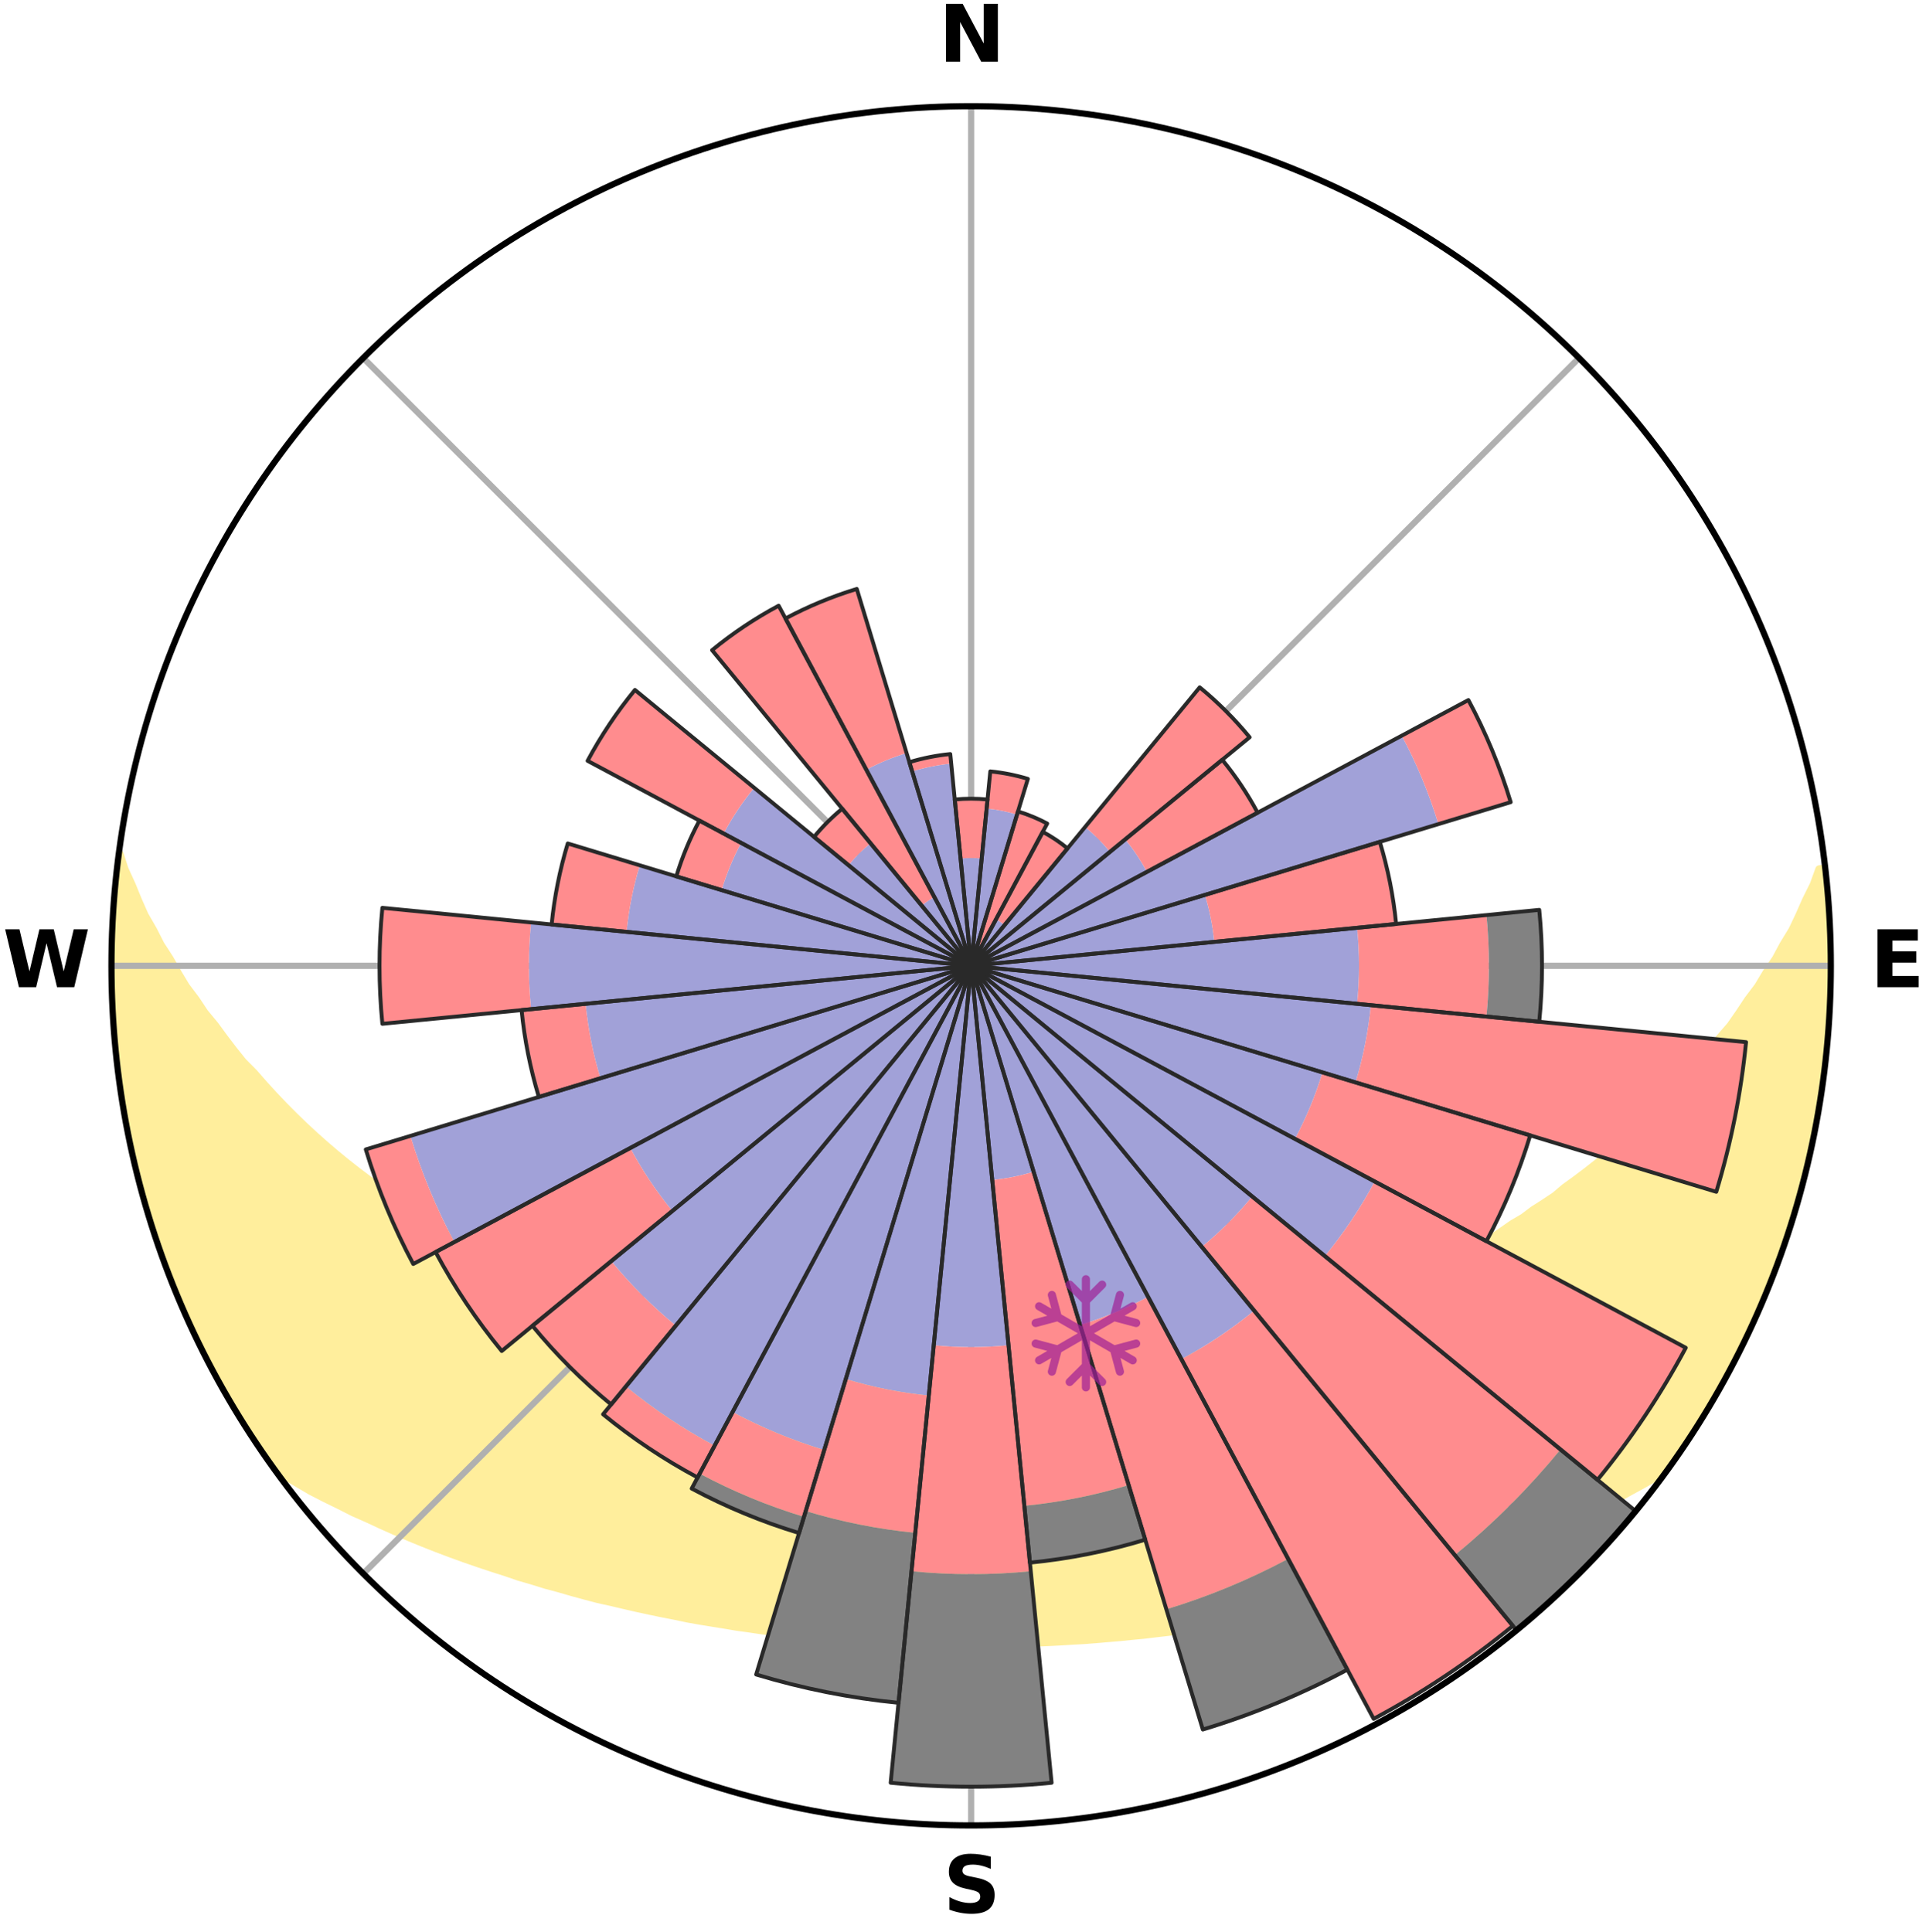 <?xml version="1.0" encoding="utf-8" standalone="no"?>
<!DOCTYPE svg PUBLIC "-//W3C//DTD SVG 1.1//EN"
  "http://www.w3.org/Graphics/SVG/1.1/DTD/svg11.dtd">
<svg xmlns:xlink="http://www.w3.org/1999/xlink" width="248.41pt" height="249.158pt" viewBox="0 0 248.41 249.158" xmlns="http://www.w3.org/2000/svg" version="1.1">
 <title>Ski Rose for Tauplitz / Bad Mitterndorf</title>
 <defs>
  <style type="text/css">*{stroke-linejoin: round; stroke-linecap: butt}</style>
 </defs>
 <g id="figure_1">
  <g id="patch_1">
   <path d="M 0 249.158 
L 248.41 249.158 
L 248.41 0 
L 0 0 
z
" style="fill: #ffffff"/>
  </g>
  <g id="axes_1">
   <g id="patch_2">
    <path d="M 236.135 124.579 
C 236.135 110.018 233.267 95.599 227.695 82.147 
C 222.122 68.695 213.955 56.471 203.659 46.175 
C 193.363 35.879 181.139 27.711 167.687 22.139 
C 154.235 16.567 139.815 13.699 125.255 13.699 
C 110.694 13.699 96.275 16.567 82.823 22.139 
C 69.371 27.711 57.147 35.879 46.851 46.175 
C 36.555 56.471 28.387 68.695 22.815 82.147 
C 17.243 95.599 14.375 110.018 14.375 124.579 
C 14.375 139.14 17.243 153.559 22.815 167.011 
C 28.387 180.463 36.555 192.687 46.851 202.983 
C 57.147 213.279 69.371 221.447 82.823 227.019 
C 96.275 232.591 110.694 235.459 125.255 235.459 
C 139.815 235.459 154.235 232.591 167.687 227.019 
C 181.139 221.447 193.363 213.279 203.659 202.983 
C 213.955 192.687 222.122 180.463 227.695 167.011 
C 233.267 153.559 236.135 139.14 236.135 124.579 
M 125.255 124.579 
C 125.255 124.579 125.255 124.579 125.255 124.579 
C 125.255 124.579 125.255 124.579 125.255 124.579 
C 125.255 124.579 125.255 124.579 125.255 124.579 
C 125.255 124.579 125.255 124.579 125.255 124.579 
C 125.255 124.579 125.255 124.579 125.255 124.579 
C 125.255 124.579 125.255 124.579 125.255 124.579 
C 125.255 124.579 125.255 124.579 125.255 124.579 
C 125.255 124.579 125.255 124.579 125.255 124.579 
C 125.255 124.579 125.255 124.579 125.255 124.579 
C 125.255 124.579 125.255 124.579 125.255 124.579 
C 125.255 124.579 125.255 124.579 125.255 124.579 
C 125.255 124.579 125.255 124.579 125.255 124.579 
C 125.255 124.579 125.255 124.579 125.255 124.579 
C 125.255 124.579 125.255 124.579 125.255 124.579 
C 125.255 124.579 125.255 124.579 125.255 124.579 
C 125.255 124.579 125.255 124.579 125.255 124.579 
z
" style="fill: #ffffff"/>
   </g>
   <g id="PolyCollection_1">
    <defs>
     <path id="mcd331eab11" d="M 235.349 -137.123 
L 234.637 -137.042 
L 233.912 -135.042 
L 232.925 -133.053 
L 232.071 -131.112 
L 231.168 -129.203 
L 230.019 -127.322 
L 229.033 -125.485 
L 227.805 -123.684 
L 226.748 -121.921 
L 225.454 -120.204 
L 224.336 -118.519 
L 223.189 -116.871 
L 221.811 -115.282 
L 220.613 -113.714 
L 219.392 -112.186 
L 218.148 -110.696 
L 216.682 -109.279 
L 215.399 -107.872 
L 214.097 -106.504 
L 212.78 -105.175 
L 211.446 -103.886 
L 210.099 -102.637 
L 208.739 -101.427 
L 207.367 -100.256 
L 205.985 -99.125 
L 204.594 -98.032 
L 203.196 -96.979 
L 201.791 -95.963 
L 200.56 -94.915 
L 199.144 -93.973 
L 197.724 -93.068 
L 196.475 -92.122 
L 195.051 -91.288 
L 193.793 -90.407 
L 192.531 -89.557 
L 191.106 -88.825 
L 189.841 -88.038 
L 188.575 -87.281 
L 187.158 -86.645 
L 185.894 -85.948 
L 184.632 -85.278 
L 183.371 -84.637 
L 182.113 -84.023 
L 180.858 -83.435 
L 179.607 -82.873 
L 178.361 -82.337 
L 177.119 -81.825 
L 175.884 -81.338 
L 174.771 -80.771 
L 173.545 -80.329 
L 172.327 -79.909 
L 171.222 -79.407 
L 170.017 -79.029 
L 168.918 -78.567 
L 167.727 -78.228 
L 166.637 -77.805 
L 165.462 -77.503 
L 164.381 -77.116 
L 163.223 -76.847 
L 162.152 -76.494 
L 161.085 -76.157 
L 159.953 -75.934 
L 158.898 -75.628 
L 157.848 -75.337 
L 156.802 -75.06 
L 155.761 -74.798 
L 154.672 -74.639 
L 153.644 -74.401 
L 152.622 -74.176 
L 151.604 -73.962 
L 150.592 -73.761 
L 149.585 -73.57 
L 148.583 -73.39 
L 147.586 -73.22 
L 146.594 -73.061 
L 145.608 -72.91 
L 144.626 -72.768 
L 143.649 -72.635 
L 142.697 -72.449 
L 141.727 -72.335 
L 140.762 -72.228 
L 139.8 -72.129 
L 138.843 -72.037 
L 137.89 -71.951 
L 136.949 -71.828 
L 136.001 -71.758 
L 135.057 -71.693 
L 134.115 -71.634 
L 133.176 -71.58 
L 132.242 -71.506 
L 131.306 -71.466 
L 130.372 -71.431 
L 129.44 -71.4 
L 128.51 -71.363 
L 127.579 -71.345 
L 126.649 -71.332 
L 125.72 -71.324 
L 124.79 -71.323 
L 123.861 -71.335 
L 122.931 -71.352 
L 122.001 -71.372 
L 121.069 -71.397 
L 120.139 -71.446 
L 119.205 -71.484 
L 118.27 -71.527 
L 117.333 -71.575 
L 116.399 -71.66 
L 115.458 -71.722 
L 114.515 -71.789 
L 113.568 -71.862 
L 112.618 -71.941 
L 111.677 -72.076 
L 110.721 -72.171 
L 109.761 -72.273 
L 108.797 -72.382 
L 107.829 -72.498 
L 106.856 -72.623 
L 105.879 -72.755 
L 104.896 -72.896 
L 103.909 -73.046 
L 102.95 -73.28 
L 101.955 -73.452 
L 100.955 -73.634 
L 99.951 -73.826 
L 98.941 -74.03 
L 97.879 -74.159 
L 96.856 -74.384 
L 95.828 -74.622 
L 94.794 -74.872 
L 93.756 -75.136 
L 92.713 -75.414 
L 91.665 -75.706 
L 90.544 -75.916 
L 89.484 -76.238 
L 88.42 -76.575 
L 87.273 -76.829 
L 86.198 -77.199 
L 85.119 -77.586 
L 83.948 -77.89 
L 82.86 -78.313 
L 81.672 -78.653 
L 80.577 -79.114 
L 79.375 -79.493 
L 78.273 -79.995 
L 77.058 -80.415 
L 75.836 -80.857 
L 74.607 -81.322 
L 73.494 -81.911 
L 72.256 -82.422 
L 71.013 -82.958 
L 69.766 -83.519 
L 68.514 -84.106 
L 67.259 -84.72 
L 66.002 -85.36 
L 64.743 -86.029 
L 63.483 -86.725 
L 62.069 -87.36 
L 60.806 -88.116 
L 59.545 -88.901 
L 58.286 -89.717 
L 56.864 -90.481 
L 55.609 -91.36 
L 54.189 -92.192 
L 52.942 -93.137 
L 51.526 -94.04 
L 50.113 -94.98 
L 48.885 -96.026 
L 47.484 -97.039 
L 46.088 -98.09 
L 44.701 -99.18 
L 43.322 -100.309 
L 41.954 -101.478 
L 40.596 -102.685 
L 39.252 -103.932 
L 37.922 -105.218 
L 36.607 -106.543 
L 35.309 -107.908 
L 34.028 -109.313 
L 32.767 -110.757 
L 31.324 -112.213 
L 30.105 -113.738 
L 28.91 -115.302 
L 27.739 -116.904 
L 26.39 -118.532 
L 25.274 -120.214 
L 23.983 -121.927 
L 22.927 -123.686 
L 21.906 -125.481 
L 20.717 -127.316 
L 19.77 -129.185 
L 18.666 -131.098 
L 17.811 -133.035 
L 17.009 -135.002 
L 16.089 -137.017 
L 15.433 -139.037 
L 15.433 -139.037 
L 15.433 -139.037 
L 15.125 -137.127 
L 14.951 -135.2 
L 14.809 -133.271 
L 14.6 -131.347 
L 14.524 -129.414 
L 14.481 -127.48 
L 14.47 -125.546 
L 14.393 -123.612 
L 14.447 -121.677 
L 14.533 -119.745 
L 14.73 -117.819 
L 14.784 -115.885 
L 14.966 -113.959 
L 15.093 -112.028 
L 15.419 -110.119 
L 15.603 -108.191 
L 15.906 -106.28 
L 16.24 -104.374 
L 16.603 -102.474 
L 17.085 -100.598 
L 17.509 -98.712 
L 17.963 -96.831 
L 18.447 -94.959 
L 18.961 -93.094 
L 19.597 -91.265 
L 20.173 -89.419 
L 20.779 -87.582 
L 21.416 -85.755 
L 22.148 -83.964 
L 22.846 -82.16 
L 23.576 -80.368 
L 24.401 -78.617 
L 25.197 -76.854 
L 26.027 -75.106 
L 26.957 -73.408 
L 27.859 -71.697 
L 28.798 -70.006 
L 29.773 -68.336 
L 30.734 -66.656 
L 31.747 -65.008 
L 32.806 -63.389 
L 33.88 -61.779 
L 35.002 -60.202 
L 36.507 -58.909 
L 38.308 -57.862 
L 40.073 -56.823 
L 41.915 -55.879 
L 43.76 -54.976 
L 45.555 -54.067 
L 47.41 -53.248 
L 49.207 -52.413 
L 51.004 -51.613 
L 52.798 -50.846 
L 54.588 -50.112 
L 56.375 -49.41 
L 58.156 -48.738 
L 59.932 -48.096 
L 61.702 -47.483 
L 63.464 -46.897 
L 65.219 -46.338 
L 66.927 -45.753 
L 68.667 -45.246 
L 70.367 -44.717 
L 72.092 -44.258 
L 73.775 -43.771 
L 75.455 -43.313 
L 77.126 -42.872 
L 78.817 -42.5 
L 80.476 -42.107 
L 82.125 -41.728 
L 83.77 -41.374 
L 85.406 -41.033 
L 87.037 -40.717 
L 88.643 -40.377 
L 90.258 -40.09 
L 91.87 -39.826 
L 93.472 -39.572 
L 95.057 -39.302 
L 96.649 -39.086 
L 98.225 -38.85 
L 99.803 -38.656 
L 101.369 -38.451 
L 102.939 -38.292 
L 104.497 -38.117 
L 106.055 -37.976 
L 107.605 -37.829 
L 109.156 -37.719 
L 110.699 -37.599 
L 112.24 -37.493 
L 113.779 -37.411 
L 115.314 -37.33 
L 116.847 -37.263 
L 118.38 -37.221 
L 119.909 -37.178 
L 121.438 -37.148 
L 122.965 -37.129 
L 124.492 -37.123 
L 126.018 -37.124 
L 127.545 -37.131 
L 129.072 -37.142 
L 130.601 -37.171 
L 132.131 -37.214 
L 133.662 -37.27 
L 135.196 -37.33 
L 136.731 -37.41 
L 138.268 -37.504 
L 139.812 -37.589 
L 141.355 -37.708 
L 142.902 -37.842 
L 144.455 -37.971 
L 146.009 -38.132 
L 147.574 -38.278 
L 149.136 -38.468 
L 150.708 -38.649 
L 152.279 -38.87 
L 153.866 -39.071 
L 155.446 -39.323 
L 157.041 -39.563 
L 158.646 -39.809 
L 160.242 -40.113 
L 161.856 -40.402 
L 163.481 -40.699 
L 165.11 -41.022 
L 166.749 -41.355 
L 168.391 -41.715 
L 170.044 -42.087 
L 171.7 -42.487 
L 173.367 -42.901 
L 175.036 -43.343 
L 176.744 -43.757 
L 178.432 -44.237 
L 180.121 -44.748 
L 181.853 -45.231 
L 183.56 -45.784 
L 185.307 -46.317 
L 187.063 -46.876 
L 188.781 -47.515 
L 190.55 -48.129 
L 192.324 -48.771 
L 194.105 -49.443 
L 195.89 -50.145 
L 197.68 -50.879 
L 199.473 -51.645 
L 201.325 -52.392 
L 203.122 -53.227 
L 204.973 -54.05 
L 206.768 -54.96 
L 208.619 -55.859 
L 210.399 -56.852 
L 212.221 -57.847 
L 214.026 -58.892 
L 215.512 -60.2 
L 216.616 -61.788 
L 217.706 -63.387 
L 218.764 -65.007 
L 219.757 -66.668 
L 220.75 -68.328 
L 221.757 -69.981 
L 222.696 -71.673 
L 223.585 -73.392 
L 224.423 -75.136 
L 225.316 -76.852 
L 226.137 -78.604 
L 226.867 -80.397 
L 227.644 -82.168 
L 228.373 -83.96 
L 229.055 -85.77 
L 229.75 -87.575 
L 230.331 -89.421 
L 230.98 -91.244 
L 231.518 -93.103 
L 232.09 -94.951 
L 232.528 -96.836 
L 233.025 -98.706 
L 233.487 -100.585 
L 233.787 -102.498 
L 234.19 -104.389 
L 234.54 -106.291 
L 234.866 -108.198 
L 235.152 -110.111 
L 235.394 -112.03 
L 235.604 -113.954 
L 235.776 -115.881 
L 235.912 -117.811 
L 236.011 -119.743 
L 236.076 -121.677 
L 236.104 -123.612 
L 236.096 -125.546 
L 236.058 -127.481 
L 235.981 -129.413 
L 235.871 -131.345 
L 235.728 -133.274 
L 235.556 -135.2 
L 235.349 -137.123 
z
" style="stroke: #ffee9c"/>
    </defs>
    <g clip-path="url(#p70c07cfc88)">
     <use xlink:href="#mcd331eab11" x="0" y="249.158" style="fill: #ffee9c; stroke: #ffee9c"/>
    </g>
   </g>
   <g id="matplotlib.axis_1">
    <g id="xtick_1">
     <g id="line2d_1">
      <path d="M 125.255 124.579 
L 125.255 13.699 
" clip-path="url(#p70c07cfc88)" style="fill: none; stroke: #b0b0b0; stroke-width: 0.8; stroke-linecap: square"/>
     </g>
     <g id="text_1">
      <!-- N -->
      <g transform="translate(121.07 7.958) scale(0.1 -0.1)">
       <defs>
        <path id="DejaVuSans-Bold-4e" d="M 588 4666 
L 1931 4666 
L 3628 1466 
L 3628 4666 
L 4769 4666 
L 4769 0 
L 3425 0 
L 1728 3200 
L 1728 0 
L 588 0 
L 588 4666 
z
" transform="scale(0.016)"/>
       </defs>
       <use xlink:href="#DejaVuSans-Bold-4e"/>
      </g>
     </g>
    </g>
    <g id="xtick_2">
     <g id="line2d_2">
      <path d="M 125.255 124.579 
L 203.659 46.175 
" clip-path="url(#p70c07cfc88)" style="fill: none; stroke: #b0b0b0; stroke-width: 0.8; stroke-linecap: square"/>
     </g>
    </g>
    <g id="xtick_3">
     <g id="line2d_3">
      <path d="M 125.255 124.579 
L 236.135 124.579 
" clip-path="url(#p70c07cfc88)" style="fill: none; stroke: #b0b0b0; stroke-width: 0.8; stroke-linecap: square"/>
     </g>
     <g id="text_2">
      <!-- E -->
      <g transform="translate(241.219 127.338) scale(0.1 -0.1)">
       <defs>
        <path id="DejaVuSans-Bold-45" d="M 588 4666 
L 3834 4666 
L 3834 3756 
L 1791 3756 
L 1791 2888 
L 3713 2888 
L 3713 1978 
L 1791 1978 
L 1791 909 
L 3903 909 
L 3903 0 
L 588 0 
L 588 4666 
z
" transform="scale(0.016)"/>
       </defs>
       <use xlink:href="#DejaVuSans-Bold-45"/>
      </g>
     </g>
    </g>
    <g id="xtick_4">
     <g id="line2d_4">
      <path d="M 125.255 124.579 
L 203.659 202.983 
" clip-path="url(#p70c07cfc88)" style="fill: none; stroke: #b0b0b0; stroke-width: 0.8; stroke-linecap: square"/>
     </g>
    </g>
    <g id="xtick_5">
     <g id="line2d_5">
      <path d="M 125.255 124.579 
L 125.255 235.459 
" clip-path="url(#p70c07cfc88)" style="fill: none; stroke: #b0b0b0; stroke-width: 0.8; stroke-linecap: square"/>
     </g>
     <g id="text_3">
      <!-- S -->
      <g transform="translate(121.654 246.718) scale(0.1 -0.1)">
       <defs>
        <path id="DejaVuSans-Bold-53" d="M 3834 4519 
L 3834 3531 
Q 3450 3703 3084 3790 
Q 2719 3878 2394 3878 
Q 1963 3878 1756 3759 
Q 1550 3641 1550 3391 
Q 1550 3203 1689 3098 
Q 1828 2994 2194 2919 
L 2706 2816 
Q 3484 2659 3812 2340 
Q 4141 2022 4141 1434 
Q 4141 663 3683 286 
Q 3225 -91 2284 -91 
Q 1841 -91 1394 -6 
Q 947 78 500 244 
L 500 1259 
Q 947 1022 1364 901 
Q 1781 781 2169 781 
Q 2563 781 2772 912 
Q 2981 1044 2981 1288 
Q 2981 1506 2839 1625 
Q 2697 1744 2272 1838 
L 1806 1941 
Q 1106 2091 782 2419 
Q 459 2747 459 3303 
Q 459 4000 909 4375 
Q 1359 4750 2203 4750 
Q 2588 4750 2994 4692 
Q 3400 4634 3834 4519 
z
" transform="scale(0.016)"/>
       </defs>
       <use xlink:href="#DejaVuSans-Bold-53"/>
      </g>
     </g>
    </g>
    <g id="xtick_6">
     <g id="line2d_6">
      <path d="M 125.255 124.579 
L 46.851 202.983 
" clip-path="url(#p70c07cfc88)" style="fill: none; stroke: #b0b0b0; stroke-width: 0.8; stroke-linecap: square"/>
     </g>
    </g>
    <g id="xtick_7">
     <g id="line2d_7">
      <path d="M 125.255 124.579 
L 14.375 124.579 
" clip-path="url(#p70c07cfc88)" style="fill: none; stroke: #b0b0b0; stroke-width: 0.8; stroke-linecap: square"/>
     </g>
     <g id="text_4">
      <!-- W -->
      <g transform="translate(0.36 127.338) scale(0.1 -0.1)">
       <defs>
        <path id="DejaVuSans-Bold-57" d="M 191 4666 
L 1344 4666 
L 2150 1275 
L 2950 4666 
L 4109 4666 
L 4909 1275 
L 5716 4666 
L 6859 4666 
L 5759 0 
L 4372 0 
L 3525 3547 
L 2688 0 
L 1300 0 
L 191 4666 
z
" transform="scale(0.016)"/>
       </defs>
       <use xlink:href="#DejaVuSans-Bold-57"/>
      </g>
     </g>
    </g>
    <g id="xtick_8">
     <g id="line2d_8">
      <path d="M 125.255 124.579 
L 46.851 46.175 
" clip-path="url(#p70c07cfc88)" style="fill: none; stroke: #b0b0b0; stroke-width: 0.8; stroke-linecap: square"/>
     </g>
    </g>
   </g>
   <g id="matplotlib.axis_2"/>
   <g id="patch_3">
    <path d="M 125.255 124.579 
C 125.255 124.579 125.255 124.579 125.255 124.579 
C 125.255 124.579 125.255 124.579 125.255 124.579 
L 125.255 124.579 
C 125.255 124.579 125.255 124.579 125.255 124.579 
C 125.255 124.579 125.255 124.579 125.255 124.579 
z
" clip-path="url(#p70c07cfc88)" style="fill: #d9d9d9"/>
   </g>
   <g id="patch_4">
    <path d="M 125.255 124.579 
C 125.255 124.579 125.255 124.579 125.255 124.579 
C 125.255 124.579 125.255 124.579 125.255 124.579 
L 125.255 124.579 
C 125.255 124.579 125.255 124.579 125.255 124.579 
C 125.255 124.579 125.255 124.579 125.255 124.579 
z
" clip-path="url(#p70c07cfc88)" style="fill: #d9d9d9"/>
   </g>
   <g id="patch_5">
    <path d="M 125.255 124.579 
C 125.255 124.579 125.255 124.579 125.255 124.579 
C 125.255 124.579 125.255 124.579 125.255 124.579 
L 125.255 124.579 
C 125.255 124.579 125.255 124.579 125.255 124.579 
C 125.255 124.579 125.255 124.579 125.255 124.579 
z
" clip-path="url(#p70c07cfc88)" style="fill: #d9d9d9"/>
   </g>
   <g id="patch_6">
    <path d="M 125.255 124.579 
C 125.255 124.579 125.255 124.579 125.255 124.579 
C 125.255 124.579 125.255 124.579 125.255 124.579 
L 125.255 124.579 
C 125.255 124.579 125.255 124.579 125.255 124.579 
C 125.255 124.579 125.255 124.579 125.255 124.579 
z
" clip-path="url(#p70c07cfc88)" style="fill: #d9d9d9"/>
   </g>
   <g id="patch_7">
    <path d="M 125.255 124.579 
C 125.255 124.579 125.255 124.579 125.255 124.579 
C 125.255 124.579 125.255 124.579 125.255 124.579 
L 125.255 124.579 
C 125.255 124.579 125.255 124.579 125.255 124.579 
C 125.255 124.579 125.255 124.579 125.255 124.579 
z
" clip-path="url(#p70c07cfc88)" style="fill: #d9d9d9"/>
   </g>
   <g id="patch_8">
    <path d="M 125.255 124.579 
C 125.255 124.579 125.255 124.579 125.255 124.579 
C 125.255 124.579 125.255 124.579 125.255 124.579 
L 125.255 124.579 
C 125.255 124.579 125.255 124.579 125.255 124.579 
C 125.255 124.579 125.255 124.579 125.255 124.579 
z
" clip-path="url(#p70c07cfc88)" style="fill: #d9d9d9"/>
   </g>
   <g id="patch_9">
    <path d="M 125.255 124.579 
C 125.255 124.579 125.255 124.579 125.255 124.579 
C 125.255 124.579 125.255 124.579 125.255 124.579 
L 125.255 124.579 
C 125.255 124.579 125.255 124.579 125.255 124.579 
C 125.255 124.579 125.255 124.579 125.255 124.579 
z
" clip-path="url(#p70c07cfc88)" style="fill: #d9d9d9"/>
   </g>
   <g id="patch_10">
    <path d="M 125.255 124.579 
C 125.255 124.579 125.255 124.579 125.255 124.579 
C 125.255 124.579 125.255 124.579 125.255 124.579 
L 125.255 124.579 
C 125.255 124.579 125.255 124.579 125.255 124.579 
C 125.255 124.579 125.255 124.579 125.255 124.579 
z
" clip-path="url(#p70c07cfc88)" style="fill: #d9d9d9"/>
   </g>
   <g id="patch_11">
    <path d="M 125.255 124.579 
C 125.255 124.579 125.255 124.579 125.255 124.579 
C 125.255 124.579 125.255 124.579 125.255 124.579 
L 125.255 124.579 
C 125.255 124.579 125.255 124.579 125.255 124.579 
C 125.255 124.579 125.255 124.579 125.255 124.579 
z
" clip-path="url(#p70c07cfc88)" style="fill: #d9d9d9"/>
   </g>
   <g id="patch_12">
    <path d="M 125.255 124.579 
C 125.255 124.579 125.255 124.579 125.255 124.579 
C 125.255 124.579 125.255 124.579 125.255 124.579 
L 126.881 125.072 
C 126.897 125.019 126.91 124.965 126.921 124.911 
C 126.932 124.856 126.94 124.801 126.946 124.746 
z
" clip-path="url(#p70c07cfc88)" style="fill: #d9d9d9"/>
   </g>
   <g id="patch_13">
    <path d="M 125.255 124.579 
C 125.255 124.579 125.255 124.579 125.255 124.579 
C 125.255 124.579 125.255 124.579 125.255 124.579 
L 125.255 124.579 
C 125.255 124.579 125.255 124.579 125.255 124.579 
C 125.255 124.579 125.255 124.579 125.255 124.579 
z
" clip-path="url(#p70c07cfc88)" style="fill: #d9d9d9"/>
   </g>
   <g id="patch_14">
    <path d="M 125.255 124.579 
C 125.255 124.579 125.255 124.579 125.255 124.579 
C 125.255 124.579 125.255 124.579 125.255 124.579 
L 125.255 124.579 
C 125.255 124.579 125.255 124.579 125.255 124.579 
C 125.255 124.579 125.255 124.579 125.255 124.579 
z
" clip-path="url(#p70c07cfc88)" style="fill: #d9d9d9"/>
   </g>
   <g id="patch_15">
    <path d="M 125.255 124.579 
C 125.255 124.579 125.255 124.579 125.255 124.579 
C 125.255 124.579 125.255 124.579 125.255 124.579 
L 125.255 124.579 
C 125.255 124.579 125.255 124.579 125.255 124.579 
C 125.255 124.579 125.255 124.579 125.255 124.579 
z
" clip-path="url(#p70c07cfc88)" style="fill: #d9d9d9"/>
   </g>
   <g id="patch_16">
    <path d="M 125.255 124.579 
C 125.255 124.579 125.255 124.579 125.255 124.579 
C 125.255 124.579 125.255 124.579 125.255 124.579 
L 125.255 124.579 
C 125.255 124.579 125.255 124.579 125.255 124.579 
C 125.255 124.579 125.255 124.579 125.255 124.579 
z
" clip-path="url(#p70c07cfc88)" style="fill: #d9d9d9"/>
   </g>
   <g id="patch_17">
    <path d="M 125.255 124.579 
C 125.255 124.579 125.255 124.579 125.255 124.579 
C 125.255 124.579 125.255 124.579 125.255 124.579 
L 125.255 124.579 
C 125.255 124.579 125.255 124.579 125.255 124.579 
C 125.255 124.579 125.255 124.579 125.255 124.579 
z
" clip-path="url(#p70c07cfc88)" style="fill: #d9d9d9"/>
   </g>
   <g id="patch_18">
    <path d="M 125.255 124.579 
C 125.255 124.579 125.255 124.579 125.255 124.579 
C 125.255 124.579 125.255 124.579 125.255 124.579 
L 125.255 124.579 
C 125.255 124.579 125.255 124.579 125.255 124.579 
C 125.255 124.579 125.255 124.579 125.255 124.579 
z
" clip-path="url(#p70c07cfc88)" style="fill: #d9d9d9"/>
   </g>
   <g id="patch_19">
    <path d="M 125.255 124.579 
C 125.255 124.579 125.255 124.579 125.255 124.579 
C 125.255 124.579 125.255 124.579 125.255 124.579 
L 125.255 124.579 
C 125.255 124.579 125.255 124.579 125.255 124.579 
C 125.255 124.579 125.255 124.579 125.255 124.579 
z
" clip-path="url(#p70c07cfc88)" style="fill: #d9d9d9"/>
   </g>
   <g id="patch_20">
    <path d="M 125.255 124.579 
C 125.255 124.579 125.255 124.579 125.255 124.579 
C 125.255 124.579 125.255 124.579 125.255 124.579 
L 125.255 124.579 
C 125.255 124.579 125.255 124.579 125.255 124.579 
C 125.255 124.579 125.255 124.579 125.255 124.579 
z
" clip-path="url(#p70c07cfc88)" style="fill: #d9d9d9"/>
   </g>
   <g id="patch_21">
    <path d="M 125.255 124.579 
C 125.255 124.579 125.255 124.579 125.255 124.579 
C 125.255 124.579 125.255 124.579 125.255 124.579 
L 125.255 124.579 
C 125.255 124.579 125.255 124.579 125.255 124.579 
C 125.255 124.579 125.255 124.579 125.255 124.579 
z
" clip-path="url(#p70c07cfc88)" style="fill: #d9d9d9"/>
   </g>
   <g id="patch_22">
    <path d="M 125.255 124.579 
C 125.255 124.579 125.255 124.579 125.255 124.579 
C 125.255 124.579 125.255 124.579 125.255 124.579 
L 125.255 124.579 
C 125.255 124.579 125.255 124.579 125.255 124.579 
C 125.255 124.579 125.255 124.579 125.255 124.579 
z
" clip-path="url(#p70c07cfc88)" style="fill: #d9d9d9"/>
   </g>
   <g id="patch_23">
    <path d="M 125.255 124.579 
C 125.255 124.579 125.255 124.579 125.255 124.579 
C 125.255 124.579 125.255 124.579 125.255 124.579 
L 125.255 124.579 
C 125.255 124.579 125.255 124.579 125.255 124.579 
C 125.255 124.579 125.255 124.579 125.255 124.579 
z
" clip-path="url(#p70c07cfc88)" style="fill: #d9d9d9"/>
   </g>
   <g id="patch_24">
    <path d="M 125.255 124.579 
C 125.255 124.579 125.255 124.579 125.255 124.579 
C 125.255 124.579 125.255 124.579 125.255 124.579 
L 125.255 124.579 
C 125.255 124.579 125.255 124.579 125.255 124.579 
C 125.255 124.579 125.255 124.579 125.255 124.579 
z
" clip-path="url(#p70c07cfc88)" style="fill: #d9d9d9"/>
   </g>
   <g id="patch_25">
    <path d="M 125.255 124.579 
C 125.255 124.579 125.255 124.579 125.255 124.579 
C 125.255 124.579 125.255 124.579 125.255 124.579 
L 125.255 124.579 
C 125.255 124.579 125.255 124.579 125.255 124.579 
C 125.255 124.579 125.255 124.579 125.255 124.579 
z
" clip-path="url(#p70c07cfc88)" style="fill: #d9d9d9"/>
   </g>
   <g id="patch_26">
    <path d="M 125.255 124.579 
C 125.255 124.579 125.255 124.579 125.255 124.579 
C 125.255 124.579 125.255 124.579 125.255 124.579 
L 125.255 124.579 
C 125.255 124.579 125.255 124.579 125.255 124.579 
C 125.255 124.579 125.255 124.579 125.255 124.579 
z
" clip-path="url(#p70c07cfc88)" style="fill: #d9d9d9"/>
   </g>
   <g id="patch_27">
    <path d="M 125.255 124.579 
C 125.255 124.579 125.255 124.579 125.255 124.579 
C 125.255 124.579 125.255 124.579 125.255 124.579 
L 125.255 124.579 
C 125.255 124.579 125.255 124.579 125.255 124.579 
C 125.255 124.579 125.255 124.579 125.255 124.579 
z
" clip-path="url(#p70c07cfc88)" style="fill: #d9d9d9"/>
   </g>
   <g id="patch_28">
    <path d="M 125.255 124.579 
C 125.255 124.579 125.255 124.579 125.255 124.579 
C 125.255 124.579 125.255 124.579 125.255 124.579 
L 125.255 124.579 
C 125.255 124.579 125.255 124.579 125.255 124.579 
C 125.255 124.579 125.255 124.579 125.255 124.579 
z
" clip-path="url(#p70c07cfc88)" style="fill: #d9d9d9"/>
   </g>
   <g id="patch_29">
    <path d="M 125.255 124.579 
C 125.255 124.579 125.255 124.579 125.255 124.579 
C 125.255 124.579 125.255 124.579 125.255 124.579 
L 125.255 124.579 
C 125.255 124.579 125.255 124.579 125.255 124.579 
C 125.255 124.579 125.255 124.579 125.255 124.579 
z
" clip-path="url(#p70c07cfc88)" style="fill: #d9d9d9"/>
   </g>
   <g id="patch_30">
    <path d="M 125.255 124.579 
C 125.255 124.579 125.255 124.579 125.255 124.579 
C 125.255 124.579 125.255 124.579 125.255 124.579 
L 125.255 124.579 
C 125.255 124.579 125.255 124.579 125.255 124.579 
C 125.255 124.579 125.255 124.579 125.255 124.579 
z
" clip-path="url(#p70c07cfc88)" style="fill: #d9d9d9"/>
   </g>
   <g id="patch_31">
    <path d="M 125.255 124.579 
C 125.255 124.579 125.255 124.579 125.255 124.579 
C 125.255 124.579 125.255 124.579 125.255 124.579 
L 125.255 124.579 
C 125.255 124.579 125.255 124.579 125.255 124.579 
C 125.255 124.579 125.255 124.579 125.255 124.579 
z
" clip-path="url(#p70c07cfc88)" style="fill: #d9d9d9"/>
   </g>
   <g id="patch_32">
    <path d="M 125.255 124.579 
C 125.255 124.579 125.255 124.579 125.255 124.579 
C 125.255 124.579 125.255 124.579 125.255 124.579 
L 125.255 124.579 
C 125.255 124.579 125.255 124.579 125.255 124.579 
C 125.255 124.579 125.255 124.579 125.255 124.579 
z
" clip-path="url(#p70c07cfc88)" style="fill: #d9d9d9"/>
   </g>
   <g id="patch_33">
    <path d="M 125.255 124.579 
C 125.255 124.579 125.255 124.579 125.255 124.579 
C 125.255 124.579 125.255 124.579 125.255 124.579 
L 125.255 124.579 
C 125.255 124.579 125.255 124.579 125.255 124.579 
C 125.255 124.579 125.255 124.579 125.255 124.579 
z
" clip-path="url(#p70c07cfc88)" style="fill: #d9d9d9"/>
   </g>
   <g id="patch_34">
    <path d="M 125.255 124.579 
C 125.255 124.579 125.255 124.579 125.255 124.579 
C 125.255 124.579 125.255 124.579 125.255 124.579 
L 125.255 124.579 
C 125.255 124.579 125.255 124.579 125.255 124.579 
C 125.255 124.579 125.255 124.579 125.255 124.579 
z
" clip-path="url(#p70c07cfc88)" style="fill: #d9d9d9"/>
   </g>
   <g id="patch_35">
    <path d="M 125.255 124.579 
C 125.255 124.579 125.255 124.579 125.255 124.579 
C 125.255 124.579 125.255 124.579 125.255 124.579 
L 126.618 110.739 
C 126.165 110.694 125.71 110.672 125.255 110.672 
C 124.8 110.672 124.345 110.694 123.892 110.739 
z
" clip-path="url(#p70c07cfc88)" style="fill: #a1a1d8"/>
   </g>
   <g id="patch_36">
    <path d="M 125.255 124.579 
C 125.255 124.579 125.255 124.579 125.255 124.579 
C 125.255 124.579 125.255 124.579 125.255 124.579 
L 131.173 105.069 
C 130.535 104.875 129.887 104.713 129.232 104.583 
C 128.578 104.452 127.917 104.354 127.253 104.289 
z
" clip-path="url(#p70c07cfc88)" style="fill: #a1a1d8"/>
   </g>
   <g id="patch_37">
    <path d="M 125.255 124.579 
C 125.255 124.579 125.255 124.579 125.255 124.579 
C 125.255 124.579 125.255 124.579 125.255 124.579 
L 126.642 121.984 
C 126.557 121.938 126.47 121.897 126.381 121.86 
C 126.292 121.823 126.201 121.791 126.109 121.763 
z
" clip-path="url(#p70c07cfc88)" style="fill: #a1a1d8"/>
   </g>
   <g id="patch_38">
    <path d="M 125.255 124.579 
C 125.255 124.579 125.255 124.579 125.255 124.579 
C 125.255 124.579 125.255 124.579 125.255 124.579 
L 129.566 119.326 
C 129.394 119.184 129.216 119.052 129.031 118.928 
C 128.846 118.805 128.655 118.69 128.458 118.585 
z
" clip-path="url(#p70c07cfc88)" style="fill: #a1a1d8"/>
   </g>
   <g id="patch_39">
    <path d="M 125.255 124.579 
C 125.255 124.579 125.255 124.579 125.255 124.579 
C 125.255 124.579 125.255 124.579 125.255 124.579 
L 143.167 109.879 
C 142.686 109.293 142.176 108.731 141.64 108.194 
C 141.103 107.658 140.541 107.148 139.955 106.667 
z
" clip-path="url(#p70c07cfc88)" style="fill: #a1a1d8"/>
   </g>
   <g id="patch_40">
    <path d="M 125.255 124.579 
C 125.255 124.579 125.255 124.579 125.255 124.579 
C 125.255 124.579 125.255 124.579 125.255 124.579 
L 147.93 112.459 
C 147.533 111.717 147.1 110.995 146.633 110.295 
C 146.165 109.595 145.664 108.919 145.13 108.268 
z
" clip-path="url(#p70c07cfc88)" style="fill: #a1a1d8"/>
   </g>
   <g id="patch_41">
    <path d="M 125.255 124.579 
C 125.255 124.579 125.255 124.579 125.255 124.579 
C 125.255 124.579 125.255 124.579 125.255 124.579 
L 185.522 106.297 
C 184.923 104.325 184.228 102.383 183.439 100.478 
C 182.651 98.574 181.769 96.709 180.797 94.891 
z
" clip-path="url(#p70c07cfc88)" style="fill: #a1a1d8"/>
   </g>
   <g id="patch_42">
    <path d="M 125.255 124.579 
C 125.255 124.579 125.255 124.579 125.255 124.579 
C 125.255 124.579 125.255 124.579 125.255 124.579 
L 156.615 121.49 
C 156.514 120.464 156.363 119.443 156.162 118.431 
C 155.96 117.42 155.71 116.419 155.41 115.432 
z
" clip-path="url(#p70c07cfc88)" style="fill: #a1a1d8"/>
   </g>
   <g id="patch_43">
    <path d="M 125.255 124.579 
C 125.255 124.579 125.255 124.579 125.255 124.579 
C 125.255 124.579 125.255 124.579 125.255 124.579 
L 175.041 129.483 
C 175.202 127.853 175.282 126.217 175.282 124.579 
C 175.282 122.942 175.202 121.305 175.041 119.676 
z
" clip-path="url(#p70c07cfc88)" style="fill: #a1a1d8"/>
   </g>
   <g id="patch_44">
    <path d="M 126.946 124.746 
C 126.94 124.801 126.932 124.856 126.921 124.911 
C 126.91 124.965 126.897 125.019 126.881 125.072 
L 174.837 139.62 
C 175.329 137.997 175.742 136.351 176.073 134.687 
C 176.403 133.024 176.652 131.345 176.819 129.658 
z
" clip-path="url(#p70c07cfc88)" style="fill: #a1a1d8"/>
   </g>
   <g id="patch_45">
    <path d="M 125.255 124.579 
C 125.255 124.579 125.255 124.579 125.255 124.579 
C 125.255 124.579 125.255 124.579 125.255 124.579 
L 167.022 146.904 
C 167.753 145.537 168.416 144.135 169.01 142.703 
C 169.603 141.271 170.125 139.81 170.575 138.327 
z
" clip-path="url(#p70c07cfc88)" style="fill: #a1a1d8"/>
   </g>
   <g id="patch_46">
    <path d="M 125.255 124.579 
C 125.255 124.579 125.255 124.579 125.255 124.579 
C 125.255 124.579 125.255 124.579 125.255 124.579 
L 170.884 162.026 
C 172.109 160.532 173.261 158.979 174.334 157.373 
C 175.408 155.766 176.402 154.108 177.312 152.404 
z
" clip-path="url(#p70c07cfc88)" style="fill: #a1a1d8"/>
   </g>
   <g id="patch_47">
    <path d="M 125.255 124.579 
C 125.255 124.579 125.255 124.579 125.255 124.579 
C 125.255 124.579 125.255 124.579 125.255 124.579 
L 155.008 160.834 
C 156.195 159.86 157.333 158.828 158.418 157.743 
C 159.504 156.657 160.536 155.519 161.509 154.332 
z
" clip-path="url(#p70c07cfc88)" style="fill: #a1a1d8"/>
   </g>
   <g id="patch_48">
    <path d="M 125.255 124.579 
C 125.255 124.579 125.255 124.579 125.255 124.579 
C 125.255 124.579 125.255 124.579 125.255 124.579 
L 152.38 175.326 
C 154.041 174.438 155.657 173.469 157.223 172.423 
C 158.789 171.377 160.303 170.254 161.759 169.059 
z
" clip-path="url(#p70c07cfc88)" style="fill: #a1a1d8"/>
   </g>
   <g id="patch_49">
    <path d="M 125.255 124.579 
C 125.255 124.579 125.255 124.579 125.255 124.579 
C 125.255 124.579 125.255 124.579 125.255 124.579 
L 139.309 170.909 
C 140.825 170.449 142.318 169.915 143.782 169.308 
C 145.246 168.702 146.68 168.024 148.077 167.277 
z
" clip-path="url(#p70c07cfc88)" style="fill: #a1a1d8"/>
   </g>
   <g id="patch_50">
    <path d="M 125.255 124.579 
C 125.255 124.579 125.255 124.579 125.255 124.579 
C 125.255 124.579 125.255 124.579 125.255 124.579 
L 127.976 152.208 
C 128.88 152.119 129.78 151.985 130.671 151.808 
C 131.562 151.631 132.444 151.41 133.314 151.146 
z
" clip-path="url(#p70c07cfc88)" style="fill: #a1a1d8"/>
   </g>
   <g id="patch_51">
    <path d="M 125.255 124.579 
C 125.255 124.579 125.255 124.579 125.255 124.579 
C 125.255 124.579 125.255 124.579 125.255 124.579 
L 120.434 173.526 
C 122.036 173.684 123.645 173.763 125.255 173.763 
C 126.865 173.763 128.474 173.684 130.076 173.526 
z
" clip-path="url(#p70c07cfc88)" style="fill: #a1a1d8"/>
   </g>
   <g id="patch_52">
    <path d="M 125.255 124.579 
C 125.255 124.579 125.255 124.579 125.255 124.579 
C 125.255 124.579 125.255 124.579 125.255 124.579 
L 109.084 177.887 
C 110.829 178.416 112.599 178.859 114.387 179.215 
C 116.175 179.571 117.98 179.838 119.795 180.017 
z
" clip-path="url(#p70c07cfc88)" style="fill: #a1a1d8"/>
   </g>
   <g id="patch_53">
    <path d="M 125.255 124.579 
C 125.255 124.579 125.255 124.579 125.255 124.579 
C 125.255 124.579 125.255 124.579 125.255 124.579 
L 94.485 182.146 
C 96.369 183.153 98.302 184.067 100.275 184.885 
C 102.249 185.702 104.262 186.423 106.307 187.043 
z
" clip-path="url(#p70c07cfc88)" style="fill: #a1a1d8"/>
   </g>
   <g id="patch_54">
    <path d="M 125.255 124.579 
C 125.255 124.579 125.255 124.579 125.255 124.579 
C 125.255 124.579 125.255 124.579 125.255 124.579 
L 80.723 178.842 
C 82.499 180.299 84.345 181.669 86.256 182.945 
C 88.166 184.222 90.138 185.404 92.164 186.487 
z
" clip-path="url(#p70c07cfc88)" style="fill: #a1a1d8"/>
   </g>
   <g id="patch_55">
    <path d="M 125.255 124.579 
C 125.255 124.579 125.255 124.579 125.255 124.579 
C 125.255 124.579 125.255 124.579 125.255 124.579 
L 78.839 162.672 
C 80.086 164.191 81.407 165.648 82.796 167.038 
C 84.186 168.427 85.643 169.748 87.162 170.995 
z
" clip-path="url(#p70c07cfc88)" style="fill: #a1a1d8"/>
   </g>
   <g id="patch_56">
    <path d="M 125.255 124.579 
C 125.255 124.579 125.255 124.579 125.255 124.579 
C 125.255 124.579 125.255 124.579 125.255 124.579 
L 81.287 148.08 
C 82.057 149.519 82.896 150.92 83.803 152.277 
C 84.709 153.633 85.682 154.945 86.717 156.206 
z
" clip-path="url(#p70c07cfc88)" style="fill: #a1a1d8"/>
   </g>
   <g id="patch_57">
    <path d="M 125.255 124.579 
C 125.255 124.579 125.255 124.579 125.255 124.579 
C 125.255 124.579 125.255 124.579 125.255 124.579 
L 52.927 146.52 
C 53.645 148.887 54.479 151.218 55.426 153.503 
C 56.372 155.789 57.431 158.027 58.597 160.208 
z
" clip-path="url(#p70c07cfc88)" style="fill: #a1a1d8"/>
   </g>
   <g id="patch_58">
    <path d="M 125.255 124.579 
C 125.255 124.579 125.255 124.579 125.255 124.579 
C 125.255 124.579 125.255 124.579 125.255 124.579 
L 75.526 129.477 
C 75.686 131.105 75.926 132.724 76.245 134.328 
C 76.564 135.932 76.962 137.519 77.437 139.085 
z
" clip-path="url(#p70c07cfc88)" style="fill: #a1a1d8"/>
   </g>
   <g id="patch_59">
    <path d="M 125.255 124.579 
C 125.255 124.579 125.255 124.579 125.255 124.579 
C 125.255 124.579 125.255 124.579 125.255 124.579 
L 68.492 118.988 
C 68.309 120.846 68.217 122.712 68.217 124.579 
C 68.217 126.446 68.309 128.312 68.492 130.17 
z
" clip-path="url(#p70c07cfc88)" style="fill: #a1a1d8"/>
   </g>
   <g id="patch_60">
    <path d="M 125.255 124.579 
C 125.255 124.579 125.255 124.579 125.255 124.579 
C 125.255 124.579 125.255 124.579 125.255 124.579 
L 82.516 111.614 
C 82.092 113.013 81.736 114.432 81.451 115.866 
C 81.166 117.3 80.951 118.747 80.808 120.201 
z
" clip-path="url(#p70c07cfc88)" style="fill: #a1a1d8"/>
   </g>
   <g id="patch_61">
    <path d="M 125.255 124.579 
C 125.255 124.579 125.255 124.579 125.255 124.579 
C 125.255 124.579 125.255 124.579 125.255 124.579 
L 95.588 108.722 
C 95.069 109.693 94.598 110.689 94.177 111.706 
C 93.755 112.723 93.384 113.761 93.064 114.814 
z
" clip-path="url(#p70c07cfc88)" style="fill: #a1a1d8"/>
   </g>
   <g id="patch_62">
    <path d="M 125.255 124.579 
C 125.255 124.579 125.255 124.579 125.255 124.579 
C 125.255 124.579 125.255 124.579 125.255 124.579 
L 97.271 101.613 
C 96.519 102.529 95.813 103.481 95.154 104.467 
C 94.496 105.452 93.886 106.469 93.328 107.514 
z
" clip-path="url(#p70c07cfc88)" style="fill: #a1a1d8"/>
   </g>
   <g id="patch_63">
    <path d="M 125.255 124.579 
C 125.255 124.579 125.255 124.579 125.255 124.579 
C 125.255 124.579 125.255 124.579 125.255 124.579 
L 112.276 108.764 
C 111.758 109.189 111.262 109.639 110.788 110.112 
C 110.315 110.586 109.865 111.082 109.44 111.6 
z
" clip-path="url(#p70c07cfc88)" style="fill: #a1a1d8"/>
   </g>
   <g id="patch_64">
    <path d="M 125.255 124.579 
C 125.255 124.579 125.255 124.579 125.255 124.579 
C 125.255 124.579 125.255 124.579 125.255 124.579 
L 120.517 115.714 
C 120.226 115.869 119.944 116.039 119.67 116.221 
C 119.397 116.404 119.133 116.6 118.878 116.809 
z
" clip-path="url(#p70c07cfc88)" style="fill: #a1a1d8"/>
   </g>
   <g id="patch_65">
    <path d="M 125.255 124.579 
C 125.255 124.579 125.255 124.579 125.255 124.579 
C 125.255 124.579 125.255 124.579 125.255 124.579 
L 116.929 97.131 
C 116.03 97.404 115.146 97.72 114.278 98.08 
C 113.411 98.439 112.562 98.841 111.734 99.283 
z
" clip-path="url(#p70c07cfc88)" style="fill: #a1a1d8"/>
   </g>
   <g id="patch_66">
    <path d="M 125.255 124.579 
C 125.255 124.579 125.255 124.579 125.255 124.579 
C 125.255 124.579 125.255 124.579 125.255 124.579 
L 122.686 98.494 
C 121.832 98.578 120.983 98.704 120.141 98.871 
C 119.3 99.039 118.467 99.247 117.646 99.496 
z
" clip-path="url(#p70c07cfc88)" style="fill: #a1a1d8"/>
   </g>
   <g id="patch_67">
    <path d="M 123.892 110.739 
C 124.345 110.694 124.8 110.672 125.255 110.672 
C 125.71 110.672 126.165 110.694 126.618 110.739 
L 127.368 103.125 
C 126.666 103.056 125.96 103.021 125.255 103.021 
C 124.549 103.021 123.844 103.056 123.142 103.125 
z
" clip-path="url(#p70c07cfc88)" style="fill: #ff8c8e"/>
   </g>
   <g id="patch_68">
    <path d="M 127.253 104.289 
C 127.917 104.354 128.578 104.452 129.232 104.583 
C 129.887 104.713 130.535 104.875 131.173 105.069 
L 132.57 100.464 
C 131.781 100.224 130.98 100.024 130.171 99.863 
C 129.362 99.702 128.546 99.581 127.725 99.5 
z
" clip-path="url(#p70c07cfc88)" style="fill: #ff8c8e"/>
   </g>
   <g id="patch_69">
    <path d="M 126.109 121.763 
C 126.201 121.791 126.292 121.823 126.381 121.86 
C 126.47 121.897 126.557 121.938 126.642 121.984 
L 135.064 106.227 
C 134.463 105.906 133.847 105.615 133.218 105.354 
C 132.589 105.094 131.947 104.864 131.295 104.666 
z
" clip-path="url(#p70c07cfc88)" style="fill: #ff8c8e"/>
   </g>
   <g id="patch_70">
    <path d="M 128.458 118.585 
C 128.655 118.69 128.846 118.805 129.031 118.928 
C 129.216 119.052 129.394 119.184 129.566 119.326 
L 137.685 109.433 
C 137.189 109.026 136.674 108.643 136.141 108.287 
C 135.607 107.931 135.057 107.601 134.491 107.299 
z
" clip-path="url(#p70c07cfc88)" style="fill: #ff8c8e"/>
   </g>
   <g id="patch_71">
    <path d="M 139.955 106.667 
C 140.541 107.148 141.103 107.658 141.64 108.194 
C 142.176 108.731 142.686 109.293 143.167 109.879 
L 161.175 95.1 
C 160.21 93.925 159.188 92.797 158.112 91.722 
C 157.037 90.646 155.909 89.624 154.734 88.659 
z
" clip-path="url(#p70c07cfc88)" style="fill: #ff8c8e"/>
   </g>
   <g id="patch_72">
    <path d="M 145.13 108.268 
C 145.664 108.919 146.165 109.595 146.633 110.295 
C 147.1 110.995 147.533 111.717 147.93 112.459 
L 162.202 104.83 
C 161.556 103.621 160.85 102.444 160.088 101.304 
C 159.327 100.164 158.509 99.062 157.639 98.002 
z
" clip-path="url(#p70c07cfc88)" style="fill: #ff8c8e"/>
   </g>
   <g id="patch_73">
    <path d="M 180.797 94.891 
C 181.769 96.709 182.651 98.574 183.439 100.478 
C 184.228 102.383 184.923 104.325 185.522 106.297 
L 194.845 103.469 
C 194.154 101.191 193.352 98.949 192.441 96.75 
C 191.53 94.551 190.511 92.398 189.389 90.298 
z
" clip-path="url(#p70c07cfc88)" style="fill: #ff8c8e"/>
   </g>
   <g id="patch_74">
    <path d="M 155.41 115.432 
C 155.71 116.419 155.96 117.42 156.162 118.431 
C 156.363 119.443 156.514 120.464 156.615 121.49 
L 180.07 119.18 
C 179.894 117.386 179.629 115.602 179.277 113.833 
C 178.926 112.065 178.487 110.315 177.964 108.59 
z
" clip-path="url(#p70c07cfc88)" style="fill: #ff8c8e"/>
   </g>
   <g id="patch_75">
    <path d="M 175.041 119.676 
C 175.202 121.305 175.282 122.942 175.282 124.579 
C 175.282 126.217 175.202 127.853 175.041 129.483 
L 191.716 131.125 
C 191.93 128.95 192.037 126.765 192.037 124.579 
C 192.037 122.393 191.93 120.209 191.716 118.033 
z
" clip-path="url(#p70c07cfc88)" style="fill: #ff8c8e"/>
   </g>
   <g id="patch_76">
    <path d="M 176.819 129.658 
C 176.652 131.345 176.403 133.024 176.073 134.687 
C 175.742 136.351 175.329 137.997 174.837 139.62 
L 221.36 153.732 
C 222.314 150.587 223.113 147.396 223.755 144.172 
C 224.396 140.948 224.878 137.694 225.201 134.423 
z
" clip-path="url(#p70c07cfc88)" style="fill: #ff8c8e"/>
   </g>
   <g id="patch_77">
    <path d="M 170.575 138.327 
C 170.125 139.81 169.603 141.271 169.01 142.703 
C 168.416 144.135 167.753 145.537 167.022 146.904 
L 191.71 160.1 
C 192.873 157.925 193.928 155.694 194.872 153.415 
C 195.816 151.137 196.647 148.813 197.363 146.453 
z
" clip-path="url(#p70c07cfc88)" style="fill: #ff8c8e"/>
   </g>
   <g id="patch_78">
    <path d="M 177.312 152.404 
C 176.402 154.108 175.408 155.766 174.334 157.373 
C 173.261 158.979 172.109 160.532 170.884 162.026 
L 206.045 190.882 
C 208.216 188.238 210.255 185.488 212.155 182.644 
C 214.056 179.8 215.815 176.864 217.428 173.847 
z
" clip-path="url(#p70c07cfc88)" style="fill: #ff8c8e"/>
   </g>
   <g id="patch_79">
    <path d="M 161.509 154.332 
C 160.536 155.519 159.504 156.657 158.418 157.743 
C 157.333 158.828 156.195 159.86 155.008 160.834 
L 187.64 200.595 
C 190.128 198.553 192.514 196.391 194.79 194.115 
C 197.066 191.839 199.229 189.452 201.271 186.964 
z
" clip-path="url(#p70c07cfc88)" style="fill: #ff8c8e"/>
   </g>
   <g id="patch_80">
    <path d="M 161.759 169.059 
C 160.303 170.254 158.789 171.377 157.223 172.423 
C 155.657 173.469 154.041 174.438 152.38 175.326 
L 177.172 221.71 
C 180.352 220.011 183.445 218.156 186.443 216.153 
C 189.44 214.151 192.337 212.002 195.124 209.715 
z
" clip-path="url(#p70c07cfc88)" style="fill: #ff8c8e"/>
   </g>
   <g id="patch_81">
    <path d="M 148.077 167.277 
C 146.68 168.024 145.246 168.702 143.782 169.308 
C 142.318 169.915 140.825 170.449 139.309 170.909 
L 150.432 207.578 
C 153.149 206.754 155.823 205.797 158.446 204.71 
C 161.069 203.624 163.637 202.409 166.141 201.071 
z
" clip-path="url(#p70c07cfc88)" style="fill: #ff8c8e"/>
   </g>
   <g id="patch_82">
    <path d="M 133.314 151.146 
C 132.444 151.41 131.562 151.631 130.671 151.808 
C 129.78 151.985 128.88 152.119 127.976 152.208 
L 132.115 194.233 
C 134.395 194.008 136.662 193.672 138.909 193.225 
C 141.156 192.778 143.38 192.221 145.572 191.556 
z
" clip-path="url(#p70c07cfc88)" style="fill: #ff8c8e"/>
   </g>
   <g id="patch_83">
    <path d="M 130.076 173.526 
C 128.474 173.684 126.865 173.763 125.255 173.763 
C 123.645 173.763 122.036 173.684 120.434 173.526 
L 117.564 202.67 
C 120.12 202.921 122.686 203.047 125.255 203.047 
C 127.823 203.047 130.39 202.921 132.946 202.67 
z
" clip-path="url(#p70c07cfc88)" style="fill: #ff8c8e"/>
   </g>
   <g id="patch_84">
    <path d="M 119.795 180.017 
C 117.98 179.838 116.175 179.571 114.387 179.215 
C 112.599 178.859 110.829 178.416 109.084 177.887 
L 103.921 194.906 
C 106.223 195.604 108.558 196.189 110.917 196.658 
C 113.277 197.128 115.658 197.481 118.051 197.717 
z
" clip-path="url(#p70c07cfc88)" style="fill: #ff8c8e"/>
   </g>
   <g id="patch_85">
    <path d="M 106.307 187.043 
C 104.262 186.423 102.249 185.702 100.275 184.885 
C 98.302 184.067 96.369 183.153 94.485 182.146 
L 90.243 190.082 
C 92.387 191.228 94.586 192.268 96.832 193.198 
C 99.078 194.128 101.368 194.948 103.695 195.654 
z
" clip-path="url(#p70c07cfc88)" style="fill: #ff8c8e"/>
   </g>
   <g id="patch_86">
    <path d="M 92.164 186.487 
C 90.138 185.404 88.166 184.222 86.256 182.945 
C 84.345 181.669 82.499 180.299 80.723 178.842 
L 77.781 182.427 
C 79.674 183.981 81.643 185.441 83.679 186.801 
C 85.716 188.162 87.818 189.422 89.978 190.577 
z
" clip-path="url(#p70c07cfc88)" style="fill: #ff8c8e"/>
   </g>
   <g id="patch_87">
    <path d="M 87.162 170.995 
C 85.643 169.748 84.186 168.427 82.796 167.038 
C 81.407 165.648 80.086 164.191 78.839 162.672 
L 68.796 170.914 
C 70.312 172.762 71.919 174.534 73.609 176.225 
C 75.299 177.915 77.072 179.522 78.92 181.038 
z
" clip-path="url(#p70c07cfc88)" style="fill: #ff8c8e"/>
   </g>
   <g id="patch_88">
    <path d="M 86.717 156.206 
C 85.682 154.945 84.709 153.633 83.803 152.277 
C 82.896 150.92 82.057 149.519 81.287 148.08 
L 56.182 161.499 
C 57.39 163.76 58.709 165.96 60.133 168.092 
C 61.557 170.223 63.085 172.284 64.712 174.265 
z
" clip-path="url(#p70c07cfc88)" style="fill: #ff8c8e"/>
   </g>
   <g id="patch_89">
    <path d="M 58.597 160.208 
C 57.431 158.027 56.372 155.789 55.426 153.503 
C 54.479 151.218 53.645 148.887 52.927 146.52 
L 47.179 148.263 
C 47.955 150.818 48.855 153.334 49.877 155.802 
C 50.899 158.269 52.041 160.684 53.3 163.04 
z
" clip-path="url(#p70c07cfc88)" style="fill: #ff8c8e"/>
   </g>
   <g id="patch_90">
    <path d="M 77.437 139.085 
C 76.962 137.519 76.564 135.932 76.245 134.328 
C 75.926 132.724 75.686 131.105 75.526 129.477 
L 67.271 130.29 
C 67.458 132.188 67.738 134.075 68.11 135.946 
C 68.482 137.816 68.946 139.667 69.499 141.492 
z
" clip-path="url(#p70c07cfc88)" style="fill: #ff8c8e"/>
   </g>
   <g id="patch_91">
    <path d="M 68.492 130.17 
C 68.309 128.312 68.217 126.446 68.217 124.579 
C 68.217 122.712 68.309 120.846 68.492 118.988 
L 49.317 117.1 
C 49.073 119.585 48.95 122.081 48.95 124.579 
C 48.95 127.077 49.073 129.573 49.317 132.058 
z
" clip-path="url(#p70c07cfc88)" style="fill: #ff8c8e"/>
   </g>
   <g id="patch_92">
    <path d="M 80.808 120.201 
C 80.951 118.747 81.166 117.3 81.451 115.866 
C 81.736 114.432 82.092 113.013 82.516 111.614 
L 73.227 108.797 
C 72.711 110.5 72.278 112.227 71.931 113.972 
C 71.584 115.718 71.322 117.479 71.148 119.25 
z
" clip-path="url(#p70c07cfc88)" style="fill: #ff8c8e"/>
   </g>
   <g id="patch_93">
    <path d="M 93.064 114.814 
C 93.384 113.761 93.755 112.723 94.177 111.706 
C 94.598 110.689 95.069 109.693 95.588 108.722 
L 90.21 105.847 
C 89.597 106.994 89.041 108.171 88.543 109.372 
C 88.045 110.574 87.607 111.799 87.229 113.044 
z
" clip-path="url(#p70c07cfc88)" style="fill: #ff8c8e"/>
   </g>
   <g id="patch_94">
    <path d="M 93.328 107.514 
C 93.886 106.469 94.496 105.452 95.154 104.467 
C 95.813 103.481 96.519 102.529 97.271 101.613 
L 81.894 88.994 
C 80.729 90.413 79.635 91.889 78.615 93.415 
C 77.595 94.942 76.65 96.518 75.785 98.137 
z
" clip-path="url(#p70c07cfc88)" style="fill: #ff8c8e"/>
   </g>
   <g id="patch_95">
    <path d="M 109.44 111.6 
C 109.865 111.082 110.315 110.586 110.788 110.112 
C 111.262 109.639 111.758 109.189 112.276 108.764 
L 108.627 104.317 
C 107.963 104.862 107.327 105.438 106.721 106.045 
C 106.114 106.652 105.538 107.288 104.993 107.951 
z
" clip-path="url(#p70c07cfc88)" style="fill: #ff8c8e"/>
   </g>
   <g id="patch_96">
    <path d="M 118.878 116.809 
C 119.133 116.6 119.397 116.404 119.67 116.221 
C 119.944 116.039 120.226 115.869 120.517 115.714 
L 100.427 78.129 
C 98.906 78.941 97.427 79.828 95.993 80.786 
C 94.56 81.744 93.174 82.771 91.842 83.865 
z
" clip-path="url(#p70c07cfc88)" style="fill: #ff8c8e"/>
   </g>
   <g id="patch_97">
    <path d="M 111.734 99.283 
C 112.562 98.841 113.411 98.439 114.278 98.08 
C 115.146 97.72 116.03 97.404 116.929 97.131 
L 110.508 75.966 
C 108.917 76.449 107.351 77.009 105.814 77.646 
C 104.278 78.282 102.774 78.993 101.308 79.777 
z
" clip-path="url(#p70c07cfc88)" style="fill: #ff8c8e"/>
   </g>
   <g id="patch_98">
    <path d="M 117.646 99.496 
C 118.467 99.247 119.3 99.039 120.141 98.871 
C 120.983 98.704 121.832 98.578 122.686 98.494 
L 122.564 97.263 
C 121.67 97.351 120.781 97.483 119.9 97.658 
C 119.019 97.833 118.147 98.052 117.287 98.312 
z
" clip-path="url(#p70c07cfc88)" style="fill: #ff8c8e"/>
   </g>
   <g id="patch_99">
    <path d="M 123.142 103.125 
C 123.844 103.056 124.549 103.021 125.255 103.021 
C 125.96 103.021 126.666 103.056 127.368 103.125 
L 127.368 103.125 
C 126.666 103.056 125.96 103.021 125.255 103.021 
C 124.549 103.021 123.844 103.056 123.142 103.125 
z
" clip-path="url(#p70c07cfc88)" style="fill: #828282"/>
   </g>
   <g id="patch_100">
    <path d="M 127.725 99.5 
C 128.546 99.581 129.362 99.702 130.171 99.863 
C 130.98 100.024 131.781 100.224 132.57 100.464 
L 132.57 100.464 
C 131.781 100.224 130.98 100.024 130.171 99.863 
C 129.362 99.702 128.546 99.581 127.725 99.5 
z
" clip-path="url(#p70c07cfc88)" style="fill: #828282"/>
   </g>
   <g id="patch_101">
    <path d="M 131.295 104.666 
C 131.947 104.864 132.589 105.094 133.218 105.354 
C 133.847 105.615 134.463 105.906 135.064 106.227 
L 135.064 106.227 
C 134.463 105.906 133.847 105.615 133.218 105.354 
C 132.589 105.094 131.947 104.864 131.295 104.666 
z
" clip-path="url(#p70c07cfc88)" style="fill: #828282"/>
   </g>
   <g id="patch_102">
    <path d="M 134.491 107.299 
C 135.057 107.601 135.607 107.931 136.141 108.287 
C 136.674 108.643 137.189 109.026 137.685 109.433 
L 137.685 109.433 
C 137.189 109.026 136.674 108.643 136.141 108.287 
C 135.607 107.931 135.057 107.601 134.491 107.299 
z
" clip-path="url(#p70c07cfc88)" style="fill: #828282"/>
   </g>
   <g id="patch_103">
    <path d="M 154.734 88.659 
C 155.909 89.624 157.037 90.646 158.112 91.722 
C 159.188 92.797 160.21 93.925 161.175 95.1 
L 161.175 95.1 
C 160.21 93.925 159.188 92.797 158.112 91.722 
C 157.037 90.646 155.909 89.624 154.734 88.659 
z
" clip-path="url(#p70c07cfc88)" style="fill: #828282"/>
   </g>
   <g id="patch_104">
    <path d="M 157.639 98.002 
C 158.509 99.062 159.327 100.164 160.088 101.304 
C 160.85 102.444 161.556 103.621 162.202 104.83 
L 162.202 104.83 
C 161.556 103.621 160.85 102.444 160.088 101.304 
C 159.327 100.164 158.509 99.062 157.639 98.002 
z
" clip-path="url(#p70c07cfc88)" style="fill: #828282"/>
   </g>
   <g id="patch_105">
    <path d="M 189.389 90.298 
C 190.511 92.398 191.53 94.551 192.441 96.75 
C 193.352 98.949 194.154 101.191 194.845 103.469 
L 194.845 103.469 
C 194.154 101.191 193.352 98.949 192.441 96.75 
C 191.53 94.551 190.511 92.398 189.389 90.298 
z
" clip-path="url(#p70c07cfc88)" style="fill: #828282"/>
   </g>
   <g id="patch_106">
    <path d="M 177.964 108.59 
C 178.487 110.315 178.926 112.065 179.277 113.833 
C 179.629 115.602 179.894 117.386 180.07 119.18 
L 180.07 119.18 
C 179.894 117.386 179.629 115.602 179.277 113.833 
C 178.926 112.065 178.487 110.315 177.964 108.59 
z
" clip-path="url(#p70c07cfc88)" style="fill: #828282"/>
   </g>
   <g id="patch_107">
    <path d="M 191.716 118.033 
C 191.93 120.209 192.037 122.393 192.037 124.579 
C 192.037 126.765 191.93 128.95 191.716 131.125 
L 198.529 131.796 
C 198.765 129.398 198.884 126.989 198.884 124.579 
C 198.884 122.169 198.765 119.761 198.529 117.362 
z
" clip-path="url(#p70c07cfc88)" style="fill: #828282"/>
   </g>
   <g id="patch_108">
    <path d="M 225.201 134.423 
C 224.878 137.694 224.396 140.948 223.755 144.172 
C 223.113 147.396 222.314 150.587 221.36 153.732 
L 221.36 153.732 
C 222.314 150.587 223.113 147.396 223.755 144.172 
C 224.396 140.948 224.878 137.694 225.201 134.423 
z
" clip-path="url(#p70c07cfc88)" style="fill: #828282"/>
   </g>
   <g id="patch_109">
    <path d="M 197.363 146.453 
C 196.647 148.813 195.816 151.137 194.872 153.415 
C 193.928 155.694 192.873 157.925 191.71 160.1 
L 191.71 160.1 
C 192.873 157.925 193.928 155.694 194.872 153.415 
C 195.816 151.137 196.647 148.813 197.363 146.453 
z
" clip-path="url(#p70c07cfc88)" style="fill: #828282"/>
   </g>
   <g id="patch_110">
    <path d="M 217.428 173.847 
C 215.815 176.864 214.056 179.8 212.155 182.644 
C 210.255 185.488 208.216 188.238 206.045 190.882 
L 206.045 190.882 
C 208.216 188.238 210.255 185.488 212.155 182.644 
C 214.056 179.8 215.815 176.864 217.428 173.847 
z
" clip-path="url(#p70c07cfc88)" style="fill: #828282"/>
   </g>
   <g id="patch_111">
    <path d="M 201.271 186.964 
C 199.229 189.452 197.066 191.839 194.79 194.115 
C 192.514 196.391 190.128 198.553 187.64 200.595 
L 195.596 210.29 
C 198.402 207.988 201.093 205.549 203.659 202.983 
C 206.225 200.417 208.664 197.726 210.966 194.921 
z
" clip-path="url(#p70c07cfc88)" style="fill: #828282"/>
   </g>
   <g id="patch_112">
    <path d="M 195.124 209.715 
C 192.337 212.002 189.44 214.151 186.443 216.153 
C 183.445 218.156 180.352 220.011 177.172 221.71 
L 177.172 221.71 
C 180.352 220.011 183.445 218.156 186.443 216.153 
C 189.44 214.151 192.337 212.002 195.124 209.715 
z
" clip-path="url(#p70c07cfc88)" style="fill: #828282"/>
   </g>
   <g id="patch_113">
    <path d="M 166.141 201.071 
C 163.637 202.409 161.069 203.624 158.446 204.71 
C 155.823 205.797 153.149 206.754 150.432 207.578 
L 155.137 223.088 
C 158.362 222.11 161.536 220.974 164.649 219.685 
C 167.762 218.395 170.81 216.954 173.781 215.366 
z
" clip-path="url(#p70c07cfc88)" style="fill: #828282"/>
   </g>
   <g id="patch_114">
    <path d="M 145.572 191.556 
C 143.38 192.221 141.156 192.778 138.909 193.225 
C 136.662 193.672 134.395 194.008 132.115 194.233 
L 132.837 201.563 
C 135.357 201.315 137.863 200.944 140.346 200.45 
C 142.83 199.956 145.287 199.34 147.71 198.605 
z
" clip-path="url(#p70c07cfc88)" style="fill: #828282"/>
   </g>
   <g id="patch_115">
    <path d="M 132.946 202.67 
C 130.39 202.921 127.823 203.047 125.255 203.047 
C 122.686 203.047 120.12 202.921 117.564 202.67 
L 114.876 229.955 
C 118.325 230.295 121.789 230.465 125.255 230.465 
C 128.721 230.465 132.184 230.295 135.633 229.955 
z
" clip-path="url(#p70c07cfc88)" style="fill: #828282"/>
   </g>
   <g id="patch_116">
    <path d="M 118.051 197.717 
C 115.658 197.481 113.277 197.128 110.917 196.658 
C 108.558 196.189 106.223 195.604 103.921 194.906 
L 97.526 215.99 
C 100.518 216.897 103.553 217.657 106.619 218.267 
C 109.686 218.877 112.78 219.336 115.892 219.643 
z
" clip-path="url(#p70c07cfc88)" style="fill: #828282"/>
   </g>
   <g id="patch_117">
    <path d="M 103.695 195.654 
C 101.368 194.948 99.078 194.128 96.832 193.198 
C 94.586 192.268 92.387 191.228 90.243 190.082 
L 89.214 192.007 
C 91.421 193.187 93.684 194.258 95.996 195.215 
C 98.308 196.173 100.666 197.017 103.061 197.743 
z
" clip-path="url(#p70c07cfc88)" style="fill: #828282"/>
   </g>
   <g id="patch_118">
    <path d="M 89.978 190.577 
C 87.818 189.422 85.716 188.162 83.679 186.801 
C 81.643 185.441 79.674 183.981 77.781 182.427 
L 77.781 182.427 
C 79.674 183.981 81.643 185.441 83.679 186.801 
C 85.716 188.162 87.818 189.422 89.978 190.577 
z
" clip-path="url(#p70c07cfc88)" style="fill: #828282"/>
   </g>
   <g id="patch_119">
    <path d="M 78.92 181.038 
C 77.072 179.522 75.299 177.915 73.609 176.225 
C 71.919 174.534 70.312 172.762 68.796 170.914 
L 68.673 171.014 
C 70.193 172.866 71.803 174.642 73.497 176.337 
C 75.191 178.031 76.968 179.641 78.82 181.16 
z
" clip-path="url(#p70c07cfc88)" style="fill: #828282"/>
   </g>
   <g id="patch_120">
    <path d="M 64.712 174.265 
C 63.085 172.284 61.557 170.223 60.133 168.092 
C 58.709 165.96 57.39 163.76 56.182 161.499 
L 56.182 161.499 
C 57.39 163.76 58.709 165.96 60.133 168.092 
C 61.557 170.223 63.085 172.284 64.712 174.265 
z
" clip-path="url(#p70c07cfc88)" style="fill: #828282"/>
   </g>
   <g id="patch_121">
    <path d="M 53.3 163.04 
C 52.041 160.684 50.899 158.269 49.877 155.802 
C 48.855 153.334 47.955 150.818 47.179 148.263 
L 47.179 148.263 
C 47.955 150.818 48.855 153.334 49.877 155.802 
C 50.899 158.269 52.041 160.684 53.3 163.04 
z
" clip-path="url(#p70c07cfc88)" style="fill: #828282"/>
   </g>
   <g id="patch_122">
    <path d="M 69.499 141.492 
C 68.946 139.667 68.482 137.816 68.11 135.946 
C 67.738 134.075 67.458 132.188 67.271 130.29 
L 67.271 130.29 
C 67.458 132.188 67.738 134.075 68.11 135.946 
C 68.482 137.816 68.946 139.667 69.499 141.492 
z
" clip-path="url(#p70c07cfc88)" style="fill: #828282"/>
   </g>
   <g id="patch_123">
    <path d="M 49.317 132.058 
C 49.073 129.573 48.95 127.077 48.95 124.579 
C 48.95 122.081 49.073 119.585 49.317 117.1 
L 49.317 117.1 
C 49.073 119.585 48.95 122.081 48.95 124.579 
C 48.95 127.077 49.073 129.573 49.317 132.058 
z
" clip-path="url(#p70c07cfc88)" style="fill: #828282"/>
   </g>
   <g id="patch_124">
    <path d="M 71.148 119.25 
C 71.322 117.479 71.584 115.718 71.931 113.972 
C 72.278 112.227 72.711 110.5 73.227 108.797 
L 73.227 108.797 
C 72.711 110.5 72.278 112.227 71.931 113.972 
C 71.584 115.718 71.322 117.479 71.148 119.25 
z
" clip-path="url(#p70c07cfc88)" style="fill: #828282"/>
   </g>
   <g id="patch_125">
    <path d="M 87.229 113.044 
C 87.607 111.799 88.045 110.574 88.543 109.372 
C 89.041 108.171 89.597 106.994 90.21 105.847 
L 90.21 105.847 
C 89.597 106.994 89.041 108.171 88.543 109.372 
C 88.045 110.574 87.607 111.799 87.229 113.044 
z
" clip-path="url(#p70c07cfc88)" style="fill: #828282"/>
   </g>
   <g id="patch_126">
    <path d="M 75.785 98.137 
C 76.65 96.518 77.595 94.942 78.615 93.415 
C 79.635 91.889 80.729 90.413 81.894 88.994 
L 81.894 88.994 
C 80.729 90.413 79.635 91.889 78.615 93.415 
C 77.595 94.942 76.65 96.518 75.785 98.137 
z
" clip-path="url(#p70c07cfc88)" style="fill: #828282"/>
   </g>
   <g id="patch_127">
    <path d="M 104.993 107.951 
C 105.538 107.288 106.114 106.652 106.721 106.045 
C 107.327 105.438 107.963 104.862 108.627 104.317 
L 108.627 104.317 
C 107.963 104.862 107.327 105.438 106.721 106.045 
C 106.114 106.652 105.538 107.288 104.993 107.951 
z
" clip-path="url(#p70c07cfc88)" style="fill: #828282"/>
   </g>
   <g id="patch_128">
    <path d="M 91.842 83.865 
C 93.174 82.771 94.56 81.744 95.993 80.786 
C 97.427 79.828 98.906 78.941 100.427 78.129 
L 100.427 78.129 
C 98.906 78.941 97.427 79.828 95.993 80.786 
C 94.56 81.744 93.174 82.771 91.842 83.865 
z
" clip-path="url(#p70c07cfc88)" style="fill: #828282"/>
   </g>
   <g id="patch_129">
    <path d="M 101.308 79.777 
C 102.774 78.993 104.278 78.282 105.814 77.646 
C 107.351 77.009 108.917 76.449 110.508 75.966 
L 110.508 75.966 
C 108.917 76.449 107.351 77.009 105.814 77.646 
C 104.278 78.282 102.774 78.993 101.308 79.777 
z
" clip-path="url(#p70c07cfc88)" style="fill: #828282"/>
   </g>
   <g id="patch_130">
    <path d="M 117.287 98.312 
C 118.147 98.052 119.019 97.833 119.9 97.658 
C 120.781 97.483 121.67 97.351 122.564 97.263 
L 122.564 97.263 
C 121.67 97.351 120.781 97.483 119.9 97.658 
C 119.019 97.833 118.147 98.052 117.287 98.312 
z
" clip-path="url(#p70c07cfc88)" style="fill: #828282"/>
   </g>
   <g id="patch_131">
    <path d="M 125.255 124.579 
C 125.255 124.579 125.255 124.579 125.255 124.579 
C 125.255 124.579 125.255 124.579 125.255 124.579 
L 127.368 103.125 
C 126.666 103.056 125.96 103.021 125.255 103.021 
C 124.549 103.021 123.844 103.056 123.142 103.125 
L 125.255 124.579 
z
" clip-path="url(#p70c07cfc88)" style="fill: none; stroke: #292929; stroke-width: 0.5; stroke-linejoin: miter"/>
   </g>
   <g id="patch_132">
    <path d="M 125.255 124.579 
C 125.255 124.579 125.255 124.579 125.255 124.579 
C 125.255 124.579 125.255 124.579 125.255 124.579 
L 132.57 100.464 
C 131.781 100.224 130.98 100.024 130.171 99.863 
C 129.362 99.702 128.546 99.581 127.725 99.5 
L 125.255 124.579 
z
" clip-path="url(#p70c07cfc88)" style="fill: none; stroke: #292929; stroke-width: 0.5; stroke-linejoin: miter"/>
   </g>
   <g id="patch_133">
    <path d="M 125.255 124.579 
C 125.255 124.579 125.255 124.579 125.255 124.579 
C 125.255 124.579 125.255 124.579 125.255 124.579 
L 135.064 106.227 
C 134.463 105.906 133.847 105.615 133.218 105.354 
C 132.589 105.094 131.947 104.864 131.295 104.666 
L 125.255 124.579 
z
" clip-path="url(#p70c07cfc88)" style="fill: none; stroke: #292929; stroke-width: 0.5; stroke-linejoin: miter"/>
   </g>
   <g id="patch_134">
    <path d="M 125.255 124.579 
C 125.255 124.579 125.255 124.579 125.255 124.579 
C 125.255 124.579 125.255 124.579 125.255 124.579 
L 137.685 109.433 
C 137.189 109.026 136.674 108.643 136.141 108.287 
C 135.607 107.931 135.057 107.601 134.491 107.299 
L 125.255 124.579 
z
" clip-path="url(#p70c07cfc88)" style="fill: none; stroke: #292929; stroke-width: 0.5; stroke-linejoin: miter"/>
   </g>
   <g id="patch_135">
    <path d="M 125.255 124.579 
C 125.255 124.579 125.255 124.579 125.255 124.579 
C 125.255 124.579 125.255 124.579 125.255 124.579 
L 161.175 95.1 
C 160.21 93.925 159.188 92.797 158.112 91.722 
C 157.037 90.646 155.909 89.624 154.734 88.659 
L 125.255 124.579 
z
" clip-path="url(#p70c07cfc88)" style="fill: none; stroke: #292929; stroke-width: 0.5; stroke-linejoin: miter"/>
   </g>
   <g id="patch_136">
    <path d="M 125.255 124.579 
C 125.255 124.579 125.255 124.579 125.255 124.579 
C 125.255 124.579 125.255 124.579 125.255 124.579 
L 162.202 104.83 
C 161.556 103.621 160.85 102.444 160.088 101.304 
C 159.327 100.164 158.509 99.062 157.639 98.002 
L 125.255 124.579 
z
" clip-path="url(#p70c07cfc88)" style="fill: none; stroke: #292929; stroke-width: 0.5; stroke-linejoin: miter"/>
   </g>
   <g id="patch_137">
    <path d="M 125.255 124.579 
C 125.255 124.579 125.255 124.579 125.255 124.579 
C 125.255 124.579 125.255 124.579 125.255 124.579 
L 194.845 103.469 
C 194.154 101.191 193.352 98.949 192.441 96.75 
C 191.53 94.551 190.511 92.398 189.389 90.298 
L 125.255 124.579 
z
" clip-path="url(#p70c07cfc88)" style="fill: none; stroke: #292929; stroke-width: 0.5; stroke-linejoin: miter"/>
   </g>
   <g id="patch_138">
    <path d="M 125.255 124.579 
C 125.255 124.579 125.255 124.579 125.255 124.579 
C 125.255 124.579 125.255 124.579 125.255 124.579 
L 180.07 119.18 
C 179.894 117.386 179.629 115.602 179.277 113.833 
C 178.926 112.065 178.487 110.315 177.964 108.59 
L 125.255 124.579 
z
" clip-path="url(#p70c07cfc88)" style="fill: none; stroke: #292929; stroke-width: 0.5; stroke-linejoin: miter"/>
   </g>
   <g id="patch_139">
    <path d="M 125.255 124.579 
C 125.255 124.579 125.255 124.579 125.255 124.579 
C 125.255 124.579 125.255 124.579 125.255 124.579 
L 198.529 131.796 
C 198.765 129.398 198.884 126.989 198.884 124.579 
C 198.884 122.169 198.765 119.761 198.529 117.362 
L 125.255 124.579 
z
" clip-path="url(#p70c07cfc88)" style="fill: none; stroke: #292929; stroke-width: 0.5; stroke-linejoin: miter"/>
   </g>
   <g id="patch_140">
    <path d="M 125.255 124.579 
C 125.255 124.579 125.255 124.579 125.255 124.579 
C 125.255 124.579 125.255 124.579 125.255 124.579 
L 221.36 153.732 
C 222.314 150.587 223.113 147.396 223.755 144.172 
C 224.396 140.948 224.878 137.694 225.201 134.423 
L 125.255 124.579 
z
" clip-path="url(#p70c07cfc88)" style="fill: none; stroke: #292929; stroke-width: 0.5; stroke-linejoin: miter"/>
   </g>
   <g id="patch_141">
    <path d="M 125.255 124.579 
C 125.255 124.579 125.255 124.579 125.255 124.579 
C 125.255 124.579 125.255 124.579 125.255 124.579 
L 191.71 160.1 
C 192.873 157.925 193.928 155.694 194.872 153.415 
C 195.816 151.137 196.647 148.813 197.363 146.453 
L 125.255 124.579 
z
" clip-path="url(#p70c07cfc88)" style="fill: none; stroke: #292929; stroke-width: 0.5; stroke-linejoin: miter"/>
   </g>
   <g id="patch_142">
    <path d="M 125.255 124.579 
C 125.255 124.579 125.255 124.579 125.255 124.579 
C 125.255 124.579 125.255 124.579 125.255 124.579 
L 206.045 190.882 
C 208.216 188.238 210.255 185.488 212.155 182.644 
C 214.056 179.8 215.815 176.864 217.428 173.847 
L 125.255 124.579 
z
" clip-path="url(#p70c07cfc88)" style="fill: none; stroke: #292929; stroke-width: 0.5; stroke-linejoin: miter"/>
   </g>
   <g id="patch_143">
    <path d="M 125.255 124.579 
C 125.255 124.579 125.255 124.579 125.255 124.579 
C 125.255 124.579 125.255 124.579 125.255 124.579 
L 195.596 210.29 
C 198.402 207.988 201.093 205.549 203.659 202.983 
C 206.225 200.417 208.664 197.726 210.966 194.921 
L 125.255 124.579 
z
" clip-path="url(#p70c07cfc88)" style="fill: none; stroke: #292929; stroke-width: 0.5; stroke-linejoin: miter"/>
   </g>
   <g id="patch_144">
    <path d="M 125.255 124.579 
C 125.255 124.579 125.255 124.579 125.255 124.579 
C 125.255 124.579 125.255 124.579 125.255 124.579 
L 177.172 221.71 
C 180.352 220.011 183.445 218.156 186.443 216.153 
C 189.44 214.151 192.337 212.002 195.124 209.715 
L 125.255 124.579 
z
" clip-path="url(#p70c07cfc88)" style="fill: none; stroke: #292929; stroke-width: 0.5; stroke-linejoin: miter"/>
   </g>
   <g id="patch_145">
    <path d="M 125.255 124.579 
C 125.255 124.579 125.255 124.579 125.255 124.579 
C 125.255 124.579 125.255 124.579 125.255 124.579 
L 155.137 223.088 
C 158.362 222.11 161.536 220.974 164.649 219.685 
C 167.762 218.395 170.81 216.954 173.781 215.366 
L 125.255 124.579 
z
" clip-path="url(#p70c07cfc88)" style="fill: none; stroke: #292929; stroke-width: 0.5; stroke-linejoin: miter"/>
   </g>
   <g id="patch_146">
    <path d="M 125.255 124.579 
C 125.255 124.579 125.255 124.579 125.255 124.579 
C 125.255 124.579 125.255 124.579 125.255 124.579 
L 132.837 201.563 
C 135.357 201.315 137.863 200.944 140.346 200.45 
C 142.83 199.956 145.287 199.34 147.71 198.605 
L 125.255 124.579 
z
" clip-path="url(#p70c07cfc88)" style="fill: none; stroke: #292929; stroke-width: 0.5; stroke-linejoin: miter"/>
   </g>
   <g id="patch_147">
    <path d="M 125.255 124.579 
C 125.255 124.579 125.255 124.579 125.255 124.579 
C 125.255 124.579 125.255 124.579 125.255 124.579 
L 114.876 229.955 
C 118.325 230.295 121.789 230.465 125.255 230.465 
C 128.721 230.465 132.184 230.295 135.633 229.955 
L 125.255 124.579 
z
" clip-path="url(#p70c07cfc88)" style="fill: none; stroke: #292929; stroke-width: 0.5; stroke-linejoin: miter"/>
   </g>
   <g id="patch_148">
    <path d="M 125.255 124.579 
C 125.255 124.579 125.255 124.579 125.255 124.579 
C 125.255 124.579 125.255 124.579 125.255 124.579 
L 97.526 215.99 
C 100.518 216.897 103.553 217.657 106.619 218.267 
C 109.686 218.877 112.78 219.336 115.892 219.643 
L 125.255 124.579 
z
" clip-path="url(#p70c07cfc88)" style="fill: none; stroke: #292929; stroke-width: 0.5; stroke-linejoin: miter"/>
   </g>
   <g id="patch_149">
    <path d="M 125.255 124.579 
C 125.255 124.579 125.255 124.579 125.255 124.579 
C 125.255 124.579 125.255 124.579 125.255 124.579 
L 89.214 192.007 
C 91.421 193.187 93.684 194.258 95.996 195.215 
C 98.308 196.173 100.666 197.017 103.061 197.743 
L 125.255 124.579 
z
" clip-path="url(#p70c07cfc88)" style="fill: none; stroke: #292929; stroke-width: 0.5; stroke-linejoin: miter"/>
   </g>
   <g id="patch_150">
    <path d="M 125.255 124.579 
C 125.255 124.579 125.255 124.579 125.255 124.579 
C 125.255 124.579 125.255 124.579 125.255 124.579 
L 77.781 182.427 
C 79.674 183.981 81.643 185.441 83.679 186.801 
C 85.716 188.162 87.818 189.422 89.978 190.577 
L 125.255 124.579 
z
" clip-path="url(#p70c07cfc88)" style="fill: none; stroke: #292929; stroke-width: 0.5; stroke-linejoin: miter"/>
   </g>
   <g id="patch_151">
    <path d="M 125.255 124.579 
C 125.255 124.579 125.255 124.579 125.255 124.579 
C 125.255 124.579 125.255 124.579 125.255 124.579 
L 68.673 171.014 
C 70.193 172.866 71.803 174.642 73.497 176.337 
C 75.191 178.031 76.968 179.641 78.82 181.16 
L 125.255 124.579 
z
" clip-path="url(#p70c07cfc88)" style="fill: none; stroke: #292929; stroke-width: 0.5; stroke-linejoin: miter"/>
   </g>
   <g id="patch_152">
    <path d="M 125.255 124.579 
C 125.255 124.579 125.255 124.579 125.255 124.579 
C 125.255 124.579 125.255 124.579 125.255 124.579 
L 56.182 161.499 
C 57.39 163.76 58.709 165.96 60.133 168.092 
C 61.557 170.223 63.085 172.284 64.712 174.265 
L 125.255 124.579 
z
" clip-path="url(#p70c07cfc88)" style="fill: none; stroke: #292929; stroke-width: 0.5; stroke-linejoin: miter"/>
   </g>
   <g id="patch_153">
    <path d="M 125.255 124.579 
C 125.255 124.579 125.255 124.579 125.255 124.579 
C 125.255 124.579 125.255 124.579 125.255 124.579 
L 47.179 148.263 
C 47.955 150.818 48.855 153.334 49.877 155.802 
C 50.899 158.269 52.041 160.684 53.3 163.04 
L 125.255 124.579 
z
" clip-path="url(#p70c07cfc88)" style="fill: none; stroke: #292929; stroke-width: 0.5; stroke-linejoin: miter"/>
   </g>
   <g id="patch_154">
    <path d="M 125.255 124.579 
C 125.255 124.579 125.255 124.579 125.255 124.579 
C 125.255 124.579 125.255 124.579 125.255 124.579 
L 67.271 130.29 
C 67.458 132.188 67.738 134.075 68.11 135.946 
C 68.482 137.816 68.946 139.667 69.499 141.492 
L 125.255 124.579 
z
" clip-path="url(#p70c07cfc88)" style="fill: none; stroke: #292929; stroke-width: 0.5; stroke-linejoin: miter"/>
   </g>
   <g id="patch_155">
    <path d="M 125.255 124.579 
C 125.255 124.579 125.255 124.579 125.255 124.579 
C 125.255 124.579 125.255 124.579 125.255 124.579 
L 49.317 117.1 
C 49.073 119.585 48.95 122.081 48.95 124.579 
C 48.95 127.077 49.073 129.573 49.317 132.058 
L 125.255 124.579 
z
" clip-path="url(#p70c07cfc88)" style="fill: none; stroke: #292929; stroke-width: 0.5; stroke-linejoin: miter"/>
   </g>
   <g id="patch_156">
    <path d="M 125.255 124.579 
C 125.255 124.579 125.255 124.579 125.255 124.579 
C 125.255 124.579 125.255 124.579 125.255 124.579 
L 73.227 108.797 
C 72.711 110.5 72.278 112.227 71.931 113.972 
C 71.584 115.718 71.322 117.479 71.148 119.25 
L 125.255 124.579 
z
" clip-path="url(#p70c07cfc88)" style="fill: none; stroke: #292929; stroke-width: 0.5; stroke-linejoin: miter"/>
   </g>
   <g id="patch_157">
    <path d="M 125.255 124.579 
C 125.255 124.579 125.255 124.579 125.255 124.579 
C 125.255 124.579 125.255 124.579 125.255 124.579 
L 90.21 105.847 
C 89.597 106.994 89.041 108.171 88.543 109.372 
C 88.045 110.574 87.607 111.799 87.229 113.044 
L 125.255 124.579 
z
" clip-path="url(#p70c07cfc88)" style="fill: none; stroke: #292929; stroke-width: 0.5; stroke-linejoin: miter"/>
   </g>
   <g id="patch_158">
    <path d="M 125.255 124.579 
C 125.255 124.579 125.255 124.579 125.255 124.579 
C 125.255 124.579 125.255 124.579 125.255 124.579 
L 81.894 88.994 
C 80.729 90.413 79.635 91.889 78.615 93.415 
C 77.595 94.942 76.65 96.518 75.785 98.137 
L 125.255 124.579 
z
" clip-path="url(#p70c07cfc88)" style="fill: none; stroke: #292929; stroke-width: 0.5; stroke-linejoin: miter"/>
   </g>
   <g id="patch_159">
    <path d="M 125.255 124.579 
C 125.255 124.579 125.255 124.579 125.255 124.579 
C 125.255 124.579 125.255 124.579 125.255 124.579 
L 108.627 104.317 
C 107.963 104.862 107.327 105.438 106.721 106.045 
C 106.114 106.652 105.538 107.288 104.993 107.951 
L 125.255 124.579 
z
" clip-path="url(#p70c07cfc88)" style="fill: none; stroke: #292929; stroke-width: 0.5; stroke-linejoin: miter"/>
   </g>
   <g id="patch_160">
    <path d="M 125.255 124.579 
C 125.255 124.579 125.255 124.579 125.255 124.579 
C 125.255 124.579 125.255 124.579 125.255 124.579 
L 100.427 78.129 
C 98.906 78.941 97.427 79.828 95.993 80.786 
C 94.56 81.744 93.174 82.771 91.842 83.865 
L 125.255 124.579 
z
" clip-path="url(#p70c07cfc88)" style="fill: none; stroke: #292929; stroke-width: 0.5; stroke-linejoin: miter"/>
   </g>
   <g id="patch_161">
    <path d="M 125.255 124.579 
C 125.255 124.579 125.255 124.579 125.255 124.579 
C 125.255 124.579 125.255 124.579 125.255 124.579 
L 110.508 75.966 
C 108.917 76.449 107.351 77.009 105.814 77.646 
C 104.278 78.282 102.774 78.993 101.308 79.777 
L 125.255 124.579 
z
" clip-path="url(#p70c07cfc88)" style="fill: none; stroke: #292929; stroke-width: 0.5; stroke-linejoin: miter"/>
   </g>
   <g id="patch_162">
    <path d="M 125.255 124.579 
C 125.255 124.579 125.255 124.579 125.255 124.579 
C 125.255 124.579 125.255 124.579 125.255 124.579 
L 122.564 97.263 
C 121.67 97.351 120.781 97.483 119.9 97.658 
C 119.019 97.833 118.147 98.052 117.287 98.312 
L 125.255 124.579 
z
" clip-path="url(#p70c07cfc88)" style="fill: none; stroke: #292929; stroke-width: 0.5; stroke-linejoin: miter"/>
   </g>
   <g id="PathCollection_1">
    <defs>
     <path id="mb3a3028338" d="M 0.194 7.414 
L 0.194 7.414 
C 0.055 7.414 -0.078 7.359 -0.176 7.261 
C -0.274 7.163 -0.33 7.03 -0.33 6.891 
L -0.33 5.365 
L -1.528 6.564 
L -1.528 6.564 
C -1.577 6.613 -1.635 6.651 -1.698 6.678 
C -1.762 6.704 -1.83 6.718 -1.899 6.718 
C -1.968 6.718 -2.036 6.704 -2.1 6.678 
C -2.163 6.651 -2.221 6.613 -2.27 6.564 
L -2.27 6.564 
C -2.318 6.515 -2.357 6.458 -2.383 6.394 
C -2.41 6.33 -2.423 6.262 -2.423 6.193 
C -2.423 6.124 -2.41 6.056 -2.383 5.993 
C -2.357 5.929 -2.318 5.871 -2.27 5.823 
L -0.33 3.884 
L -0.33 0.821 
L -2.981 2.352 
L -3.692 5.001 
L -3.692 5.001 
C -3.728 5.135 -3.815 5.25 -3.935 5.319 
C -4.055 5.389 -4.198 5.408 -4.332 5.372 
L -4.332 5.372 
C -4.466 5.336 -4.581 5.249 -4.65 5.129 
C -4.719 5.009 -4.738 4.866 -4.703 4.732 
L -4.263 3.093 
L -5.586 3.856 
L -5.586 3.856 
C -5.645 3.89 -5.711 3.913 -5.779 3.922 
C -5.847 3.931 -5.916 3.926 -5.983 3.909 
C -6.049 3.891 -6.111 3.86 -6.166 3.818 
C -6.221 3.777 -6.266 3.724 -6.301 3.665 
L -6.301 3.665 
C -6.335 3.605 -6.358 3.54 -6.367 3.471 
C -6.375 3.403 -6.371 3.334 -6.353 3.267 
C -6.335 3.201 -6.304 3.139 -6.263 3.084 
C -6.221 3.03 -6.168 2.984 -6.109 2.95 
L -4.786 2.187 
L -6.425 1.747 
L -6.425 1.747 
C -6.559 1.711 -6.673 1.623 -6.743 1.503 
C -6.812 1.383 -6.831 1.24 -6.795 1.106 
L -6.795 1.106 
C -6.777 1.04 -6.747 0.978 -6.705 0.923 
C -6.663 0.869 -6.611 0.823 -6.551 0.789 
C -6.491 0.754 -6.426 0.732 -6.357 0.723 
C -6.289 0.715 -6.22 0.719 -6.154 0.737 
L -3.505 1.447 
L -0.852 -0.085 
L -3.504 -1.616 
L -6.154 -0.906 
L -6.154 -0.906 
C -6.22 -0.888 -6.289 -0.883 -6.358 -0.892 
C -6.426 -0.901 -6.492 -0.924 -6.551 -0.958 
C -6.611 -0.992 -6.663 -1.038 -6.705 -1.093 
C -6.747 -1.148 -6.778 -1.21 -6.795 -1.276 
L -6.795 -1.276 
C -6.831 -1.41 -6.812 -1.553 -6.743 -1.673 
C -6.673 -1.793 -6.559 -1.881 -6.425 -1.917 
L -4.786 -2.355 
L -6.109 -3.12 
L -6.109 -3.12 
C -6.229 -3.189 -6.316 -3.303 -6.352 -3.437 
C -6.388 -3.571 -6.37 -3.713 -6.301 -3.834 
L -6.301 -3.834 
C -6.266 -3.893 -6.221 -3.945 -6.166 -3.987 
C -6.112 -4.029 -6.049 -4.06 -5.983 -4.078 
C -5.917 -4.096 -5.847 -4.1 -5.779 -4.091 
C -5.711 -4.082 -5.645 -4.06 -5.586 -4.026 
L -4.263 -3.261 
L -4.703 -4.9 
L -4.703 -4.9 
C -4.738 -5.034 -4.719 -5.177 -4.65 -5.297 
C -4.581 -5.417 -4.466 -5.505 -4.332 -5.541 
L -4.332 -5.541 
C -4.198 -5.576 -4.056 -5.558 -3.936 -5.488 
C -3.816 -5.419 -3.728 -5.305 -3.692 -5.171 
L -2.982 -2.522 
L -0.329 -0.99 
L -0.329 -4.052 
L -2.269 -5.992 
L -2.269 -5.992 
C -2.318 -6.04 -2.357 -6.098 -2.383 -6.162 
C -2.41 -6.225 -2.423 -6.293 -2.423 -6.362 
C -2.423 -6.431 -2.41 -6.499 -2.383 -6.563 
C -2.357 -6.626 -2.318 -6.684 -2.269 -6.733 
L -2.269 -6.733 
C -2.221 -6.782 -2.163 -6.82 -2.1 -6.847 
C -2.036 -6.873 -1.968 -6.887 -1.899 -6.887 
C -1.83 -6.887 -1.762 -6.873 -1.698 -6.847 
C -1.635 -6.82 -1.577 -6.782 -1.528 -6.733 
L -0.329 -5.534 
L -0.329 -7.06 
L -0.329 -7.06 
C -0.329 -7.198 -0.274 -7.332 -0.176 -7.43 
C -0.078 -7.528 0.055 -7.583 0.194 -7.583 
L 0.194 -7.583 
C 0.332 -7.583 0.466 -7.528 0.564 -7.43 
C 0.662 -7.332 0.717 -7.198 0.717 -7.06 
L 0.717 -5.534 
L 1.916 -6.733 
L 1.916 -6.733 
C 1.964 -6.782 2.022 -6.82 2.086 -6.847 
C 2.149 -6.873 2.218 -6.887 2.286 -6.887 
C 2.355 -6.887 2.423 -6.873 2.487 -6.847 
C 2.551 -6.82 2.608 -6.782 2.657 -6.733 
L 2.657 -6.733 
C 2.706 -6.684 2.744 -6.626 2.771 -6.563 
C 2.797 -6.499 2.811 -6.431 2.811 -6.362 
C 2.811 -6.293 2.797 -6.225 2.771 -6.162 
C 2.744 -6.098 2.706 -6.04 2.657 -5.992 
L 0.717 -4.052 
L 0.717 -0.991 
L 3.369 -2.523 
L 4.079 -5.171 
L 4.079 -5.171 
C 4.115 -5.305 4.203 -5.419 4.323 -5.488 
C 4.443 -5.558 4.586 -5.576 4.72 -5.541 
L 4.72 -5.541 
C 4.854 -5.505 4.968 -5.417 5.038 -5.297 
C 5.107 -5.177 5.126 -5.034 5.09 -4.9 
L 4.65 -3.263 
L 5.973 -4.026 
L 5.973 -4.026 
C 6.033 -4.06 6.098 -4.082 6.167 -4.091 
C 6.235 -4.1 6.304 -4.096 6.37 -4.078 
C 6.437 -4.06 6.499 -4.029 6.554 -3.987 
C 6.608 -3.945 6.654 -3.893 6.688 -3.833 
L 6.688 -3.833 
C 6.757 -3.713 6.776 -3.571 6.74 -3.437 
C 6.704 -3.303 6.616 -3.189 6.496 -3.12 
L 5.173 -2.355 
L 6.812 -1.917 
L 6.812 -1.917 
C 6.946 -1.881 7.061 -1.793 7.13 -1.673 
C 7.2 -1.553 7.219 -1.41 7.183 -1.276 
L 7.183 -1.276 
C 7.165 -1.21 7.134 -1.147 7.093 -1.093 
C 7.051 -1.038 6.998 -0.992 6.939 -0.958 
C 6.879 -0.923 6.813 -0.901 6.745 -0.892 
C 6.677 -0.883 6.608 -0.888 6.541 -0.906 
L 3.891 -1.616 
L 1.239 -0.085 
L 3.893 1.447 
L 6.541 0.737 
L 6.541 0.737 
C 6.675 0.701 6.818 0.72 6.938 0.789 
C 7.058 0.859 7.145 0.973 7.181 1.106 
L 7.181 1.106 
C 7.217 1.24 7.198 1.383 7.129 1.503 
C 7.06 1.623 6.946 1.711 6.812 1.747 
L 5.173 2.187 
L 6.496 2.95 
L 6.496 2.95 
C 6.556 2.984 6.608 3.03 6.65 3.085 
C 6.691 3.139 6.722 3.201 6.74 3.268 
C 6.758 3.334 6.762 3.404 6.753 3.472 
C 6.744 3.54 6.721 3.606 6.687 3.665 
L 6.687 3.665 
C 6.617 3.785 6.503 3.872 6.369 3.908 
C 6.236 3.944 6.093 3.925 5.973 3.856 
L 4.65 3.091 
L 5.089 4.732 
L 5.089 4.732 
C 5.125 4.866 5.106 5.008 5.037 5.128 
C 4.967 5.248 4.853 5.336 4.72 5.372 
L 4.72 5.372 
C 4.586 5.408 4.443 5.389 4.323 5.319 
C 4.203 5.25 4.115 5.136 4.079 5.002 
L 3.368 2.352 
L 0.717 0.821 
L 0.717 3.884 
L 2.657 5.823 
L 2.657 5.823 
C 2.706 5.871 2.745 5.929 2.771 5.993 
C 2.797 6.056 2.811 6.125 2.811 6.193 
C 2.811 6.262 2.797 6.331 2.771 6.394 
C 2.745 6.458 2.706 6.515 2.657 6.564 
L 2.657 6.564 
C 2.608 6.613 2.551 6.652 2.487 6.678 
C 2.424 6.704 2.355 6.718 2.286 6.718 
C 2.218 6.718 2.149 6.704 2.086 6.678 
C 2.022 6.652 1.965 6.613 1.916 6.564 
L 0.717 5.365 
L 0.717 6.891 
L 0.717 6.891 
C 0.717 7.03 0.662 7.163 0.564 7.261 
C 0.466 7.359 0.333 7.414 0.194 7.414 
L 0.194 7.414 
z
"/>
    </defs>
    <g clip-path="url(#p70c07cfc88)">
     <use xlink:href="#mb3a3028338" x="139.865" y="172.065" style="fill: #9e2096; fill-opacity: 0.7"/>
    </g>
   </g>
   <g id="patch_163">
    <path d="M 125.255 13.699 
C 110.694 13.699 96.275 16.567 82.823 22.139 
C 69.371 27.711 57.147 35.879 46.851 46.175 
C 36.555 56.471 28.387 68.695 22.815 82.147 
C 17.243 95.599 14.375 110.018 14.375 124.579 
C 14.375 139.14 17.243 153.559 22.815 167.011 
C 28.387 180.463 36.555 192.687 46.851 202.983 
C 57.147 213.279 69.371 221.447 82.823 227.019 
C 96.275 232.591 110.694 235.459 125.255 235.459 
C 139.815 235.459 154.235 232.591 167.687 227.019 
C 181.139 221.447 193.363 213.279 203.659 202.983 
C 213.955 192.687 222.122 180.463 227.695 167.011 
C 233.267 153.559 236.135 139.14 236.135 124.579 
C 236.135 110.018 233.267 95.599 227.695 82.147 
C 222.122 68.695 213.955 56.471 203.659 46.175 
C 193.363 35.879 181.139 27.711 167.687 22.139 
C 154.235 16.567 139.815 13.699 125.255 13.699 
" style="fill: none; stroke: #000000; stroke-width: 0.8; stroke-linejoin: miter; stroke-linecap: square"/>
   </g>
  </g>
 </g>
 <defs>
  <clipPath id="p70c07cfc88">
   <path d="M 236.135 124.579 
C 236.135 110.018 233.267 95.599 227.695 82.147 
C 222.122 68.695 213.955 56.471 203.659 46.175 
C 193.363 35.879 181.139 27.711 167.687 22.139 
C 154.235 16.567 139.815 13.699 125.255 13.699 
C 110.694 13.699 96.275 16.567 82.823 22.139 
C 69.371 27.711 57.147 35.879 46.851 46.175 
C 36.555 56.471 28.387 68.695 22.815 82.147 
C 17.243 95.599 14.375 110.018 14.375 124.579 
C 14.375 139.14 17.243 153.559 22.815 167.011 
C 28.387 180.463 36.555 192.687 46.851 202.983 
C 57.147 213.279 69.371 221.447 82.823 227.019 
C 96.275 232.591 110.694 235.459 125.255 235.459 
C 139.815 235.459 154.235 232.591 167.687 227.019 
C 181.139 221.447 193.363 213.279 203.659 202.983 
C 213.955 192.687 222.122 180.463 227.695 167.011 
C 233.267 153.559 236.135 139.14 236.135 124.579 
M 125.255 124.579 
C 125.255 124.579 125.255 124.579 125.255 124.579 
C 125.255 124.579 125.255 124.579 125.255 124.579 
C 125.255 124.579 125.255 124.579 125.255 124.579 
C 125.255 124.579 125.255 124.579 125.255 124.579 
C 125.255 124.579 125.255 124.579 125.255 124.579 
C 125.255 124.579 125.255 124.579 125.255 124.579 
C 125.255 124.579 125.255 124.579 125.255 124.579 
C 125.255 124.579 125.255 124.579 125.255 124.579 
C 125.255 124.579 125.255 124.579 125.255 124.579 
C 125.255 124.579 125.255 124.579 125.255 124.579 
C 125.255 124.579 125.255 124.579 125.255 124.579 
C 125.255 124.579 125.255 124.579 125.255 124.579 
C 125.255 124.579 125.255 124.579 125.255 124.579 
C 125.255 124.579 125.255 124.579 125.255 124.579 
C 125.255 124.579 125.255 124.579 125.255 124.579 
C 125.255 124.579 125.255 124.579 125.255 124.579 
z
"/>
  </clipPath>
 </defs>
</svg>
